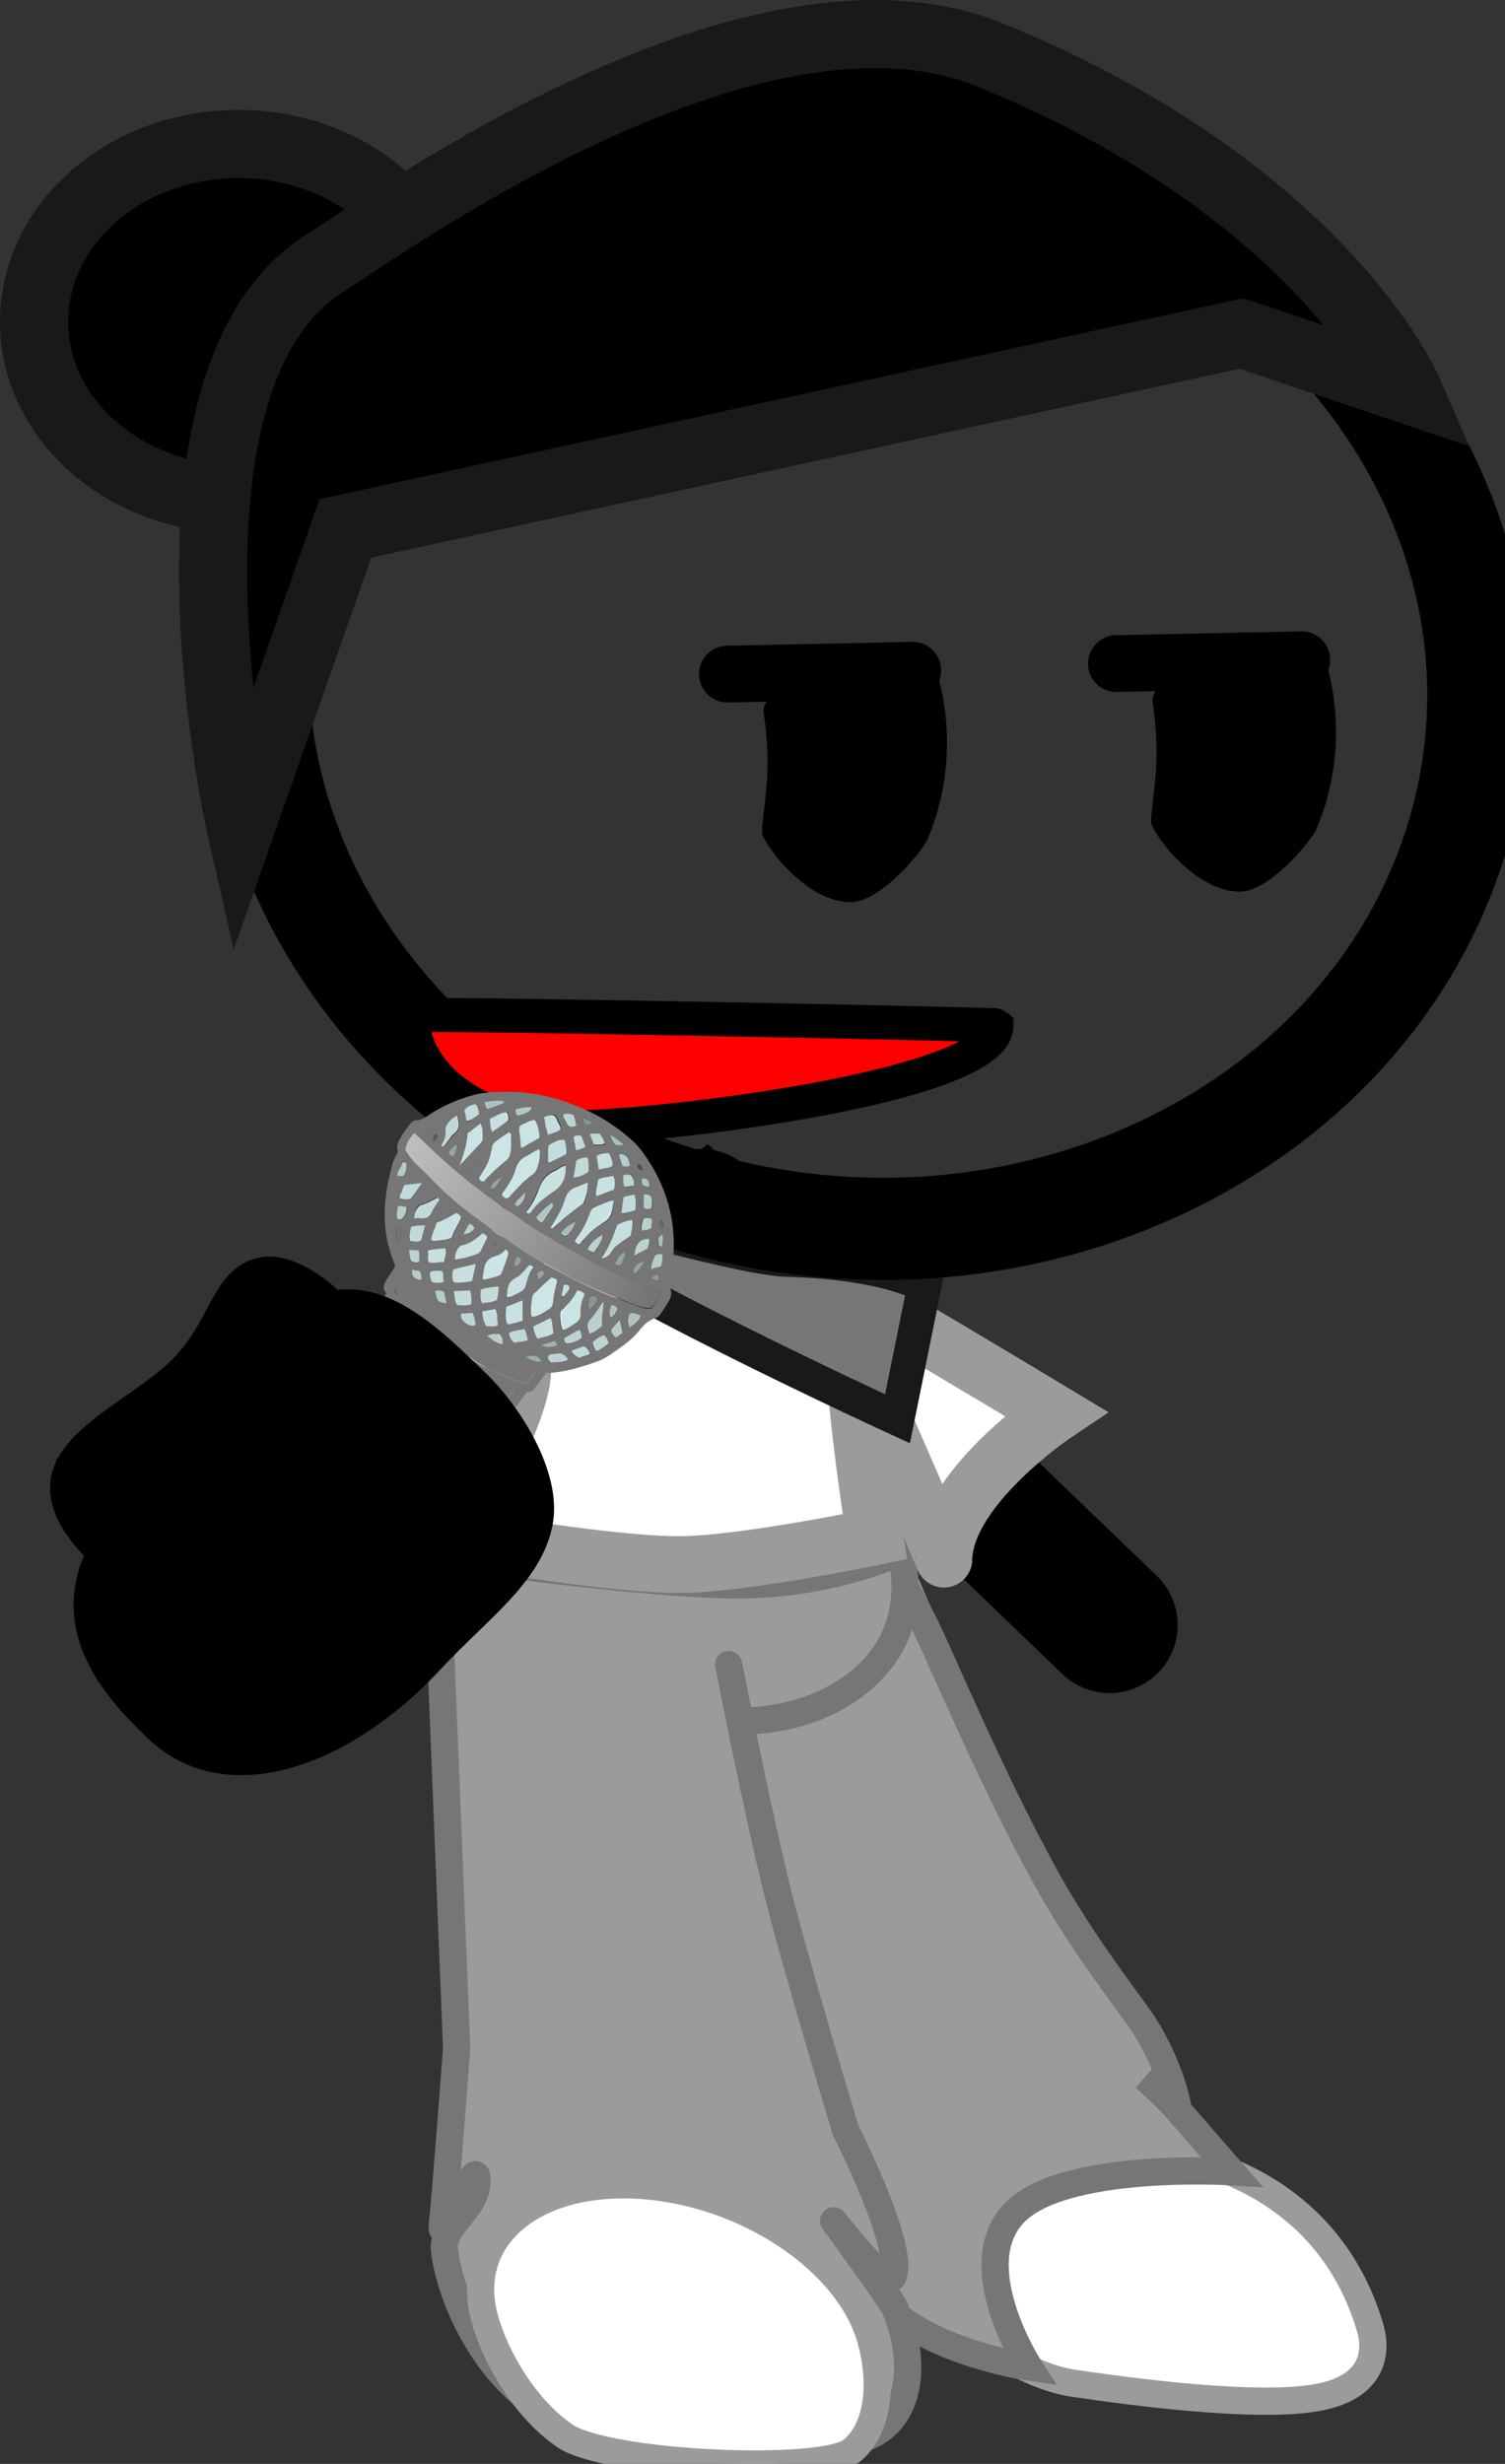 <svg version="1.1" xmlns="http://www.w3.org/2000/svg" xmlns:xlink="http://www.w3.org/1999/xlink" width="66.306" height="108.5" viewBox="0,0,66.306,108.5"><rect x="0" y="0" width="66.306" height="108.5" fill="#333333" stroke="none"/><defs><linearGradient x1="210.68" y1="185.868" x2="222.218" y2="191.637" gradientUnits="userSpaceOnUse" id="color-1"><stop offset="0" stop-color="#bebebe"/><stop offset="1" stop-color="#737373"/></linearGradient></defs><g transform="translate(-193.042,-134.82)"><g data-paper-data="{&quot;isPaintingLayer&quot;:true}" stroke-miterlimit="10" stroke-dasharray="" stroke-dashoffset="0" style="mix-blend-mode: normal"><path d="M225.49,216.024c0,0 -2.915,0.459 -3.806,0.196c-0.274,-0.081 -1.007,-1.015 -1.382,-2.129c-0.468,-1.39 -0.529,-3.103 -0.199,-4.299c0.85,-3.079 5.237,-6.436 7.295,-5.83c0.892,0.263 3.224,2.765 3.226,2.771" fill="#004fd9" fill-rule="nonzero" stroke="#001026" stroke-width="1.2" stroke-linecap="butt" stroke-linejoin="miter"/><path d="M222.869,204.035l1.045,-15.621" fill="none" fill-rule="nonzero" stroke="#000000" stroke-width="6" stroke-linecap="round" stroke-linejoin="miter"/><g><g><g stroke-width="1.2"><path d="M232.204,202.845l11.592,26.732c0,0 7.436,0.418 9.604,7.723c0.124,0.416 0.676,2.461 -2.148,3.062c-2.705,0.576 -8.737,-0.275 -10.945,-0.599c-1.026,-0.15 -2.725,-0.808 -4.038,-1.936c-1.322,-1.135 -1.748,-2.788 -2.046,-3.717c-0.121,-0.379 -11.815,-30.147 -11.815,-30.147" fill="#ffffff" fill-rule="evenodd" stroke="#9b9b9b" stroke-linecap="round" stroke-linejoin="round"/><path d="M224.161,209.992c-2.222,-7.486 3.262,-7.621 6.163,-7.556c1.261,0.028 0.451,-1.972 3.436,3.882c0.657,1.289 2.834,6.583 5.304,11.088c1.691,3.085 3.882,5.808 4.379,6.591c1.174,1.849 1.476,3.535 1.476,3.535l-1.447,-1.224c0,0 0.968,0.853 1.41,1.363c1.375,1.586 2.422,2.784 2.422,2.784c0,0 -7.514,-0.467 -9.633,1.871c-2.119,2.337 0.711,6.731 0.711,6.731c0,0 -5.722,-0.829 -7.12,-3.824c-0.344,-0.738 -0.203,-2.936 -0.203,-2.936c0,0 -0.584,0.125 -0.768,-0.386c-0.094,-0.261 -0.498,-4.128 -1.706,-8.477c-1.591,-5.726 -4.103,-12.362 -4.424,-13.44z" fill="#9b9b9b" fill-rule="nonzero" stroke="#767676" stroke-linecap="butt" stroke-linejoin="miter"/></g><path d="M213.098,204.686c-0.081,-0.22 1.376,0.427 4.231,0.499c3.766,0.095 9.343,-0.352 10.878,-0.579c3.982,-0.59 4.187,-2.151 4.401,-1.569c0.791,2.156 -0.288,6.151 -4.988,6.374c-2.066,0.098 -6.122,0.824 -8.793,0.067c-3.408,-0.965 -5.286,-3.584 -5.729,-4.792z" fill="#004fd9" fill-rule="nonzero" stroke="#001026" stroke-width="1.2" stroke-linecap="butt" stroke-linejoin="miter"/><g fill-rule="nonzero" stroke-linecap="butt" stroke-linejoin="miter"><g fill="none" stroke="none" stroke-width="1" font-family="sans-serif" font-weight="normal" font-size="12" text-anchor="start"/><path d="M212.145,203.284c0,0 9.395,1.349 13.507,1.327c4.111,-0.023 7.051,-1.439 7.051,-1.439c0,0 0.709,2.11 -0.469,4.165c-0.912,1.591 -3.116,3.24 -6.635,3.278c-3.207,0.035 -7.011,-0.635 -9.23,-2.013c-3.363,-2.09 -4.223,-5.317 -4.223,-5.317z" fill="#9b9b9b" stroke="#767676" stroke-width="1.2"/></g><g stroke-width="1.2"><path d="M223.758,208.623c0,0 6.473,31.103 5.868,31.207c-1.737,0.296 -12.619,-2.333 -12.619,-2.333l-3.573,-31.274" data-paper-data="{&quot;index&quot;:null}" fill="#ffab19" fill-rule="evenodd" stroke="#001026" stroke-linecap="round" stroke-linejoin="round"/><path d="M225.143,208.121c0,0 1.291,6.577 2.168,10.065c0.841,3.345 2.989,10.449 2.989,10.449c0,0 2.636,5.161 2.085,6.435c-0.255,0.59 -2.616,-2.456 -2.616,-2.456c0,0 2.544,3.492 2.694,3.84c1.047,2.429 0.845,5.621 -2.269,5.927c-3.418,0.336 -9.142,0.717 -12.771,-1.203c-3.285,-1.738 -4.648,-5.686 -4.801,-7.307c-0.108,-1.139 1.511,-1.754 1.43,-3.154c-0.054,-0.931 -1.658,3.302 -1.521,2.061c0.157,-1.42 0.629,-7.766 0.629,-7.766l-0.801,-19.922" data-paper-data="{&quot;index&quot;:null}" fill="#9b9b9b" fill-rule="evenodd" stroke="#767676" stroke-linecap="round" stroke-linejoin="round"/><path d="M231.42,237.889c0.471,1.746 0.401,3.776 -0.826,4.831c-1.231,1.059 -10.803,0.648 -12.677,-0.643c-1.779,-1.226 -3.071,-3.494 -3.531,-5.198c-0.945,-3.499 2.102,-6.11 6.806,-5.831c4.704,0.279 9.282,3.342 10.227,6.841z" fill="#ffffff" fill-rule="nonzero" stroke="#9b9b9b" stroke-linecap="butt" stroke-linejoin="miter"/></g></g><g fill="none" fill-rule="nonzero" stroke="none" stroke-width="1" stroke-linecap="butt" stroke-linejoin="miter" font-family="sans-serif" font-weight="normal" font-size="12" text-anchor="start"/></g><path d="M205.322,205.047c1.323,-1.575 18.749,-15.843 18.749,-15.843l17.856,17.172" fill="none" fill-rule="nonzero" stroke="#000000" stroke-width="6" stroke-linecap="round" stroke-linejoin="miter"/><path d="M212.831,202.49c0,0 3.662,-5.904 3.201,-7.715c-0.113,-0.443 -3.174,6.951 -3.673,6.528c-2.378,-2.017 -8.176,-3.672 -8.176,-3.672c0,0 9.217,-6.144 13.109,-8.928c1.074,-0.768 5.65,-0.702 5.95,-0.937c0.387,-0.303 16.312,9.301 16.312,9.301c0,0 -4.882,3.264 -4.925,6.409c-0,0.022 -3.9,-9.096 -3.905,-8.745c-0.029,2.098 0.86,7.759 0.86,7.759c0,0 -5.648,1.178 -8.459,1.225c-3.099,0.052 -10.294,-1.224 -10.294,-1.224z" fill="#ffffff" fill-rule="nonzero" stroke="#9b9b9b" stroke-width="2.5" stroke-linecap="butt" stroke-linejoin="miter"/><path d="M232.583,197.298c0,0 -14.18,-6.51 -16.139,-8.691c-0.91,-1.013 3.058,-0.81 3.058,-0.81c0,0 -1.762,0.37 1.043,0.978c1.676,0.363 5.691,1.476 7.13,1.518c4.601,0.136 6.094,1.151 6.094,1.151z" fill="#767676" fill-rule="nonzero" stroke="#191919" stroke-width="1.5" stroke-linecap="butt" stroke-linejoin="miter"/><path d="M212.549,148.987c0,4.322 -4.031,7.826 -9.003,7.826c-4.972,0 -9.003,-3.504 -9.003,-7.826c0,-4.322 4.031,-7.826 9.003,-7.826c4.972,0 9.003,3.504 9.003,7.826z" fill="#000000" fill-rule="nonzero" stroke="#191919" stroke-width="3" stroke-linecap="butt" stroke-linejoin="miter"/><g stroke-linejoin="miter"><g data-paper-data="{&quot;index&quot;:null}" stroke-linecap="butt"><path d="M257.099,172.13c-4.139,12.673 -19.051,19.689 -33.307,15.671c-14.256,-4.018 -22.458,-17.549 -18.319,-30.222c4.139,-12.673 19.051,-19.689 33.307,-15.671c14.256,4.018 22.458,17.549 18.319,30.222z" fill="none" fill-rule="nonzero" stroke="#000000" stroke-width="4.5"/><g><g fill-rule="nonzero"><path d="M220.827,145.717l0.009,0.011" data-paper-data="{&quot;index&quot;:null}" fill="#ffab19" stroke="#000000" stroke-width="5"/><g data-paper-data="{&quot;index&quot;:null}" fill="none" stroke="none" stroke-width="1" font-family="sans-serif" font-weight="normal" font-size="12" text-anchor="start"/></g><path d="M220.827,145.717l0.009,0.011" data-paper-data="{&quot;index&quot;:null}" fill="#ffab19" fill-rule="nonzero" stroke="#000000" stroke-width="5"/><path d="M230.614,165.924" fill="#001026" fill-rule="evenodd" stroke="#000000" stroke-width="5"/><g data-paper-data="{&quot;index&quot;:null}" fill="none" fill-rule="nonzero" stroke="none" stroke-width="1" font-family="sans-serif" font-weight="normal" font-size="12" text-anchor="start"/><g data-paper-data="{&quot;index&quot;:null}" fill="none" fill-rule="nonzero" stroke="none" stroke-width="1" font-family="sans-serif" font-weight="normal" font-size="12" text-anchor="start"/></g></g><path d="M247.735,149.506l-39.474,8.581l-4.615,13.14c0,0 -4.463,-19.62 3.696,-24.811c3.112,-1.98 19.016,-13.377 29.329,-9.171c14.526,5.923 18.373,14.72 18.373,14.72z" fill="#000000" fill-rule="nonzero" stroke="#191919" stroke-width="3" stroke-linecap="round"/></g><g fill-rule="nonzero" stroke-linejoin="miter"><path d="M234.266,164.282c0,0 1.339,3.515 -0.372,7.531c-0.171,0.401 -2.036,2.776 -3.429,2.734c-2.065,-0.062 -3.868,-2.729 -3.853,-3.068c0.057,-1.288 0.468,-2.628 0.076,-5.264c-0.284,-1.909 7.578,-1.933 7.578,-1.933z" data-paper-data="{&quot;index&quot;:null}" fill="#000000" stroke="none" stroke-width="0" stroke-linecap="butt"/><path d="M225.088,164.503l8.167,-0.167" fill="none" stroke="#000000" stroke-width="2.5" stroke-linecap="round"/></g><g fill-rule="nonzero" stroke-linejoin="miter"><path d="M251.405,163.819c0,0 1.339,3.515 -0.372,7.531c-0.171,0.401 -2.036,2.776 -3.429,2.734c-2.065,-0.062 -3.868,-2.729 -3.853,-3.068c0.057,-1.288 0.468,-2.628 0.076,-5.264c-0.284,-1.909 7.578,-1.933 7.578,-1.933z" data-paper-data="{&quot;index&quot;:null}" fill="#000000" stroke="none" stroke-width="0" stroke-linecap="butt"/><path d="M250.394,163.874l-8.167,0.167" fill="none" stroke="#000000" stroke-width="2.5" stroke-linecap="round"/></g><path d="M236.946,179.973c0,2.721 -14.93,4.495 -18.778,4.495c-3.848,0 -6.967,-2.206 -6.967,-4.928c0,-0.144 25.744,0.389 25.744,0.432z" fill="#ff0000" fill-rule="nonzero" stroke="#000000" stroke-width="1.5" stroke-linecap="butt" stroke-linejoin="miter"/><g fill-rule="nonzero" stroke-linecap="butt" stroke-linejoin="miter"><g data-paper-data="{&quot;index&quot;:null}" stroke="none" stroke-width="1"><path d="M210.058,191.768c-0.148,-0.169 -0.117,-0.316 -0.051,-0.48c0.127,-0.249 0.302,-0.463 0.444,-0.7c-0.019,-0.077 -0.038,-0.153 -0.066,-0.216c-0.547,-1.361 -0.462,-2.653 -0.146,-3.93c0.068,-0.269 0.12,-0.549 0.279,-0.775c0.03,-0.042 0.053,-0.11 0.041,-0.161c-0.069,-0.281 0.06,-0.465 0.183,-0.674c0.103,-0.181 0.238,-0.338 0.358,-0.508c0.07,-0.099 0.171,-0.174 0.318,-0.176c0.147,-0.002 0.275,-0.08 0.393,-0.144c0.628,-0.443 1.339,-0.763 2.118,-0.972c0.442,-0.11 0.892,-0.129 1.359,-0.136c1.374,-0.02 2.695,0.346 3.964,0.992c0.568,0.297 1.103,0.676 1.597,1.111c0.375,0.329 0.648,0.735 0.895,1.142c0.786,1.297 1.066,2.659 0.964,4.045c-0.016,0.264 -0.1,0.521 -0.184,0.779c-0.051,0.175 -0.075,0.348 0.027,0.548c0.096,0.174 0.071,0.347 0.005,0.511c-0.127,0.249 -0.285,0.474 -0.444,0.7c-0.05,0.071 -0.122,0.104 -0.194,0.137c-0.285,0.094 -0.482,0.271 -0.658,0.485c-0.354,0.468 -0.85,0.793 -1.33,1.129c-0.184,0.123 -0.384,0.235 -0.607,0.31c-0.714,0.255 -1.424,0.47 -2.221,0.498c-0.149,0.211 -0.324,0.426 -0.483,0.651c-0.06,0.085 -0.129,0.183 -0.266,0.171c-0.121,-0.001 -0.164,0.095 -0.224,0.18c-0.413,0.553 -0.811,1.117 -1.224,1.669c-0.9,1.243 -1.81,2.501 -2.743,3.722c-0.913,1.192 -1.777,2.419 -2.657,3.634c-0.139,0.197 -0.301,0.358 -0.44,0.555c-0.675,0.959 -1.351,1.918 -2.043,2.865c-0.119,0.169 -0.206,0.361 -0.412,0.448c-0.072,0.033 -0.106,0.115 -0.155,0.186c-0.497,0.705 -1.019,1.413 -1.516,2.118c-0.02,0.028 -0.05,0.07 -0.07,0.099c-0.143,0.237 -0.336,0.27 -0.632,0.207c-0.99,-0.215 -1.843,-0.693 -2.56,-1.434c-0.181,-0.192 -0.342,-0.411 -0.467,-0.648c-0.096,-0.174 -0.081,-0.333 0.002,-0.485c0.249,-0.457 0.483,-0.926 0.742,-1.398c0.186,-0.333 0.415,-0.658 0.552,-1.025c0.299,-0.803 0.802,-1.483 1.149,-2.251c0.203,-0.427 0.364,-0.862 0.584,-1.277c0.239,-0.443 0.437,-0.896 0.65,-1.336c0.393,-0.8 0.829,-1.59 1.206,-2.401c0.471,-1.083 1.007,-2.119 1.543,-3.156c0.18,-0.359 0.36,-0.718 0.54,-1.076c0.293,-0.554 0.596,-1.121 0.888,-1.675c0.166,-0.305 0.29,-0.619 0.456,-0.924c0.16,-0.331 0.349,-0.598 0.535,-0.932zM210.602,191.858c0.135,0.222 0.289,0.417 0.49,0.58c0.332,0.425 0.749,0.764 1.167,1.102c0.521,0.433 1.098,0.821 1.658,1.197c0.642,0.434 1.334,0.692 2.053,0.948c0.085,0.018 0.169,0.035 0.296,0.062c0.079,-0.113 0.159,-0.226 0.238,-0.338c0.02,-0.028 0.024,-0.068 0.037,-0.122c-0.113,-0.08 -0.237,-0.147 -0.37,-0.199c-0.224,-0.095 -0.412,-0.208 -0.636,-0.303c-0.546,-0.26 -1.018,-0.658 -1.534,-0.96c-0.269,-0.17 -0.558,-0.311 -0.807,-0.509c-0.537,-0.444 -1.124,-0.818 -1.621,-1.319c-0.126,-0.132 -0.268,-0.275 -0.394,-0.406c-0.005,-0.131 -0.155,-0.194 -0.216,-0.28c-0.067,-0.111 -0.135,-0.222 -0.323,-0.335c-0.016,0.264 -0.193,0.413 -0.248,0.628c0.071,0.072 0.076,0.202 0.21,0.254zM210.912,192.797c-0.283,-0.391 -0.37,-0.474 -0.601,-0.595c-0.103,0.181 -0.196,0.347 -0.299,0.528c-0.07,0.099 -0.054,0.215 0.013,0.326c0.045,0.074 0.126,0.132 0.171,0.206c0.173,0.271 0.419,0.508 0.688,0.678c0.064,0.151 0.193,0.243 0.323,0.335c0.719,0.531 1.412,1.064 2.18,1.525c0.344,0.201 0.698,0.389 1.045,0.551c0.283,0.116 0.582,0.243 0.895,0.212c0.129,-0.183 0.258,-0.367 0.387,-0.55c-0.149,-0.064 -0.283,-0.116 -0.4,-0.157c-0.533,-0.209 -1.046,-0.446 -1.52,-0.739c-0.613,-0.371 -1.176,-0.813 -1.749,-1.24c-0.275,-0.195 -0.475,-0.464 -0.76,-0.645c-0.076,-0.202 -0.228,-0.331 -0.374,-0.434zM201.865,209.915c0.167,0.245 0.384,0.42 0.621,0.567c0.006,0.026 0.029,0.063 0.045,0.074c0.399,0.262 0.817,0.495 1.263,0.621c0.26,0.079 0.511,0.172 0.782,0.131c0.556,-0.79 1.112,-1.579 1.699,-2.411c-0.498,-0.12 -0.936,-0.326 -1.365,-0.545c-0.38,-0.185 -0.674,-0.457 -1.034,-0.67c-0.13,-0.092 -0.233,-0.186 -0.363,-0.278c-0.145,-0.208 -0.325,-0.4 -0.558,-0.586c-0.298,0.423 -0.447,0.91 -0.692,1.328c-0.239,0.443 -0.463,0.898 -0.692,1.328c0.076,0.202 0.186,0.322 0.296,0.442zM203.457,206.793c0.064,0.151 0.183,0.257 0.313,0.349c0.09,0.148 0.246,0.238 0.381,0.355c0.444,0.336 0.937,0.601 1.434,0.826c0.299,0.127 0.618,0.226 0.944,0.246c0.04,-0.056 0.096,-0.101 0.135,-0.158c0.487,-0.691 0.964,-1.368 1.466,-2.047c0.533,-0.722 1.056,-1.429 1.588,-2.151c0.771,-1.06 1.549,-2.095 2.32,-3.155c0.877,-1.176 1.695,-2.372 2.604,-3.524c0.155,-0.186 0.288,-0.409 0.437,-0.62c-0.218,-0.07 -0.439,-0.1 -0.637,-0.198c-0.656,-0.275 -1.269,-0.646 -1.862,-1.045c-0.518,-0.367 -1.027,-0.749 -1.535,-1.131c-0.191,-0.177 -0.375,-0.329 -0.566,-0.507c-0.07,-0.176 -0.236,-0.252 -0.345,-0.372c-0.126,-0.132 -0.216,-0.28 -0.388,-0.381c-0.132,0.118 -0.179,0.254 -0.232,0.364c-0.408,0.958 -0.955,1.839 -1.412,2.763c-0.296,0.593 -0.593,1.187 -0.873,1.791c-0.393,0.8 -0.76,1.596 -1.144,2.382c-0.31,0.647 -0.62,1.294 -0.946,1.93c-0.34,0.689 -0.686,1.353 -1.042,2.031c-0.316,0.621 -0.643,1.257 -0.953,1.904c0.136,0.117 0.173,0.271 0.313,0.349zM222.177,191.733c-0.446,-0.126 -0.826,-0.31 -1.215,-0.481c-0.406,-0.182 -0.806,-0.339 -1.202,-0.535c-0.38,-0.185 -0.756,-0.409 -1.126,-0.608c-0.386,-0.21 -0.772,-0.421 -1.165,-0.657c-0.36,-0.213 -0.726,-0.451 -1.086,-0.664c-0.366,-0.239 -0.693,-0.533 -1.099,-0.716c-0.281,-0.326 -0.677,-0.522 -1.007,-0.777c-0.336,-0.281 -0.709,-0.545 -1.046,-0.826c-0.32,-0.269 -0.647,-0.564 -0.957,-0.848c-0.327,-0.295 -0.597,-0.635 -0.953,-0.887c-0.271,0.315 -0.34,0.414 -0.39,0.76c0.145,0.208 0.289,0.417 0.486,0.62c0.246,0.238 0.491,0.475 0.743,0.738c0.481,0.489 0.956,0.953 1.523,1.355c0.389,0.276 0.787,0.537 1.136,0.869c0.071,0.072 0.168,0.14 0.285,0.181c0.224,0.095 0.425,0.259 0.619,0.397c0.713,0.505 1.485,0.926 2.251,1.321c1.003,0.542 2.043,0.962 3.112,1.339c0.208,0.084 0.416,0.168 0.635,0.133c0.181,-0.189 0.314,-0.412 0.454,-0.714zM216.815,185.416c-0.259,0.091 -0.453,0.229 -0.663,0.355c-0.19,0.098 -0.326,0.255 -0.38,0.471c-0.131,0.393 -0.321,0.766 -0.576,1.093c-0.02,0.028 -0.034,0.082 -0.043,0.096c0.051,0.1 0.116,0.146 0.227,0.161c0.026,-0.003 0.062,-0.019 0.072,-0.033c0.337,-0.374 0.706,-0.726 1.107,-1.055c0.056,-0.045 0.132,-0.118 0.139,-0.197c0.094,-0.272 0.188,-0.543 0.117,-0.89zM214.344,186.857c0.317,-0.346 0.656,-0.655 1.002,-0.939c0.112,-0.09 0.165,-0.2 0.196,-0.347c0.038,-0.227 0.024,-0.448 0.02,-0.684c0.007,-0.079 0.025,-0.173 -0.092,-0.214c-0.25,0.182 -0.506,0.339 -0.723,0.544c-0.142,0.787 -0.142,0.787 -0.602,1.476c0.019,0.077 0.074,0.137 0.201,0.163zM217.345,191.077c-0.244,0.208 -0.471,0.427 -0.698,0.647c-0.056,0.045 -0.112,0.09 -0.135,0.158c-0.046,0.306 -0.107,0.601 -0.042,0.922c0.314,-0.031 0.511,-0.208 0.747,-0.337c0.118,-0.064 0.162,-0.16 0.182,-0.294c0.029,-0.317 0.091,-0.612 0.179,-0.909c0.01,-0.014 -0.012,-0.051 -0.025,-0.102c-0.059,-0.02 -0.133,-0.052 -0.208,-0.084zM220.085,187.671c-0.37,0.076 -0.616,0.219 -0.878,0.35c-0.092,0.062 -0.125,0.144 -0.159,0.226c-0.141,0.407 -0.331,0.78 -0.596,1.121c-0.03,0.042 -0.043,0.096 -0.073,0.138c0.168,0.14 0.211,0.149 0.29,0.036c0.258,-0.367 0.588,-0.662 0.978,-0.871c0.236,-0.129 0.339,-0.309 0.387,-0.55c0.005,-0.145 0.016,-0.264 0.05,-0.451zM216.245,188.226c0.081,0.057 0.137,0.012 0.177,-0.044c0.278,-0.395 0.676,-0.684 1.074,-0.973c0.316,-0.241 0.479,-0.612 0.455,-1.094c-0.203,0.047 -0.318,0.176 -0.489,0.246c-0.351,0.153 -0.539,0.421 -0.673,0.749c-0.154,0.356 -0.291,0.724 -0.542,1.011c-0.014,0.054 -0.007,0.079 -0.001,0.105zM218.941,186.881c-0.216,0.1 -0.377,0.156 -0.521,0.223c-0.242,0.103 -0.378,0.261 -0.452,0.504c-0.092,0.337 -0.258,0.642 -0.44,0.935c-0.053,0.11 -0.133,0.223 -0.202,0.322c0.071,0.072 0.117,0.041 0.137,0.013c0.369,-0.352 0.754,-0.692 1.194,-0.972c0.066,-0.059 0.122,-0.104 0.155,-0.186c0.058,-0.255 0.132,-0.498 0.129,-0.839zM218.465,191.66c-0.124,0.314 -0.351,0.533 -0.563,0.764c-0.05,0.07 -0.138,0.092 -0.155,0.186c-0.031,0.147 0.005,0.511 0.093,0.764c0.213,-0.061 0.364,-0.207 0.538,-0.316c0.138,-0.092 0.201,-0.217 0.2,-0.387c0.009,-0.289 0.051,-0.556 0.162,-0.816c0.01,-0.014 -0.003,-0.065 -0.009,-0.091c-0.055,-0.06 -0.12,-0.106 -0.267,-0.104zM212.27,188.663c-0.042,0.266 -0.227,0.495 -0.21,0.781c0.123,0.066 0.222,0.03 0.326,0.02c0.193,-0.032 0.382,-0.025 0.572,-0.123c0.082,-0.323 0.313,-0.582 0.42,-0.907c-0.051,-0.1 -0.132,-0.157 -0.233,-0.186c-0.266,0.171 -0.555,0.305 -0.875,0.415zM215.328,189.838c-0.132,0.118 -0.263,0.236 -0.414,0.277c-0.363,0.102 -0.516,0.353 -0.555,0.685c-0.011,0.119 -0.071,0.204 -0.033,0.357c0.261,-0.026 0.484,-0.101 0.707,-0.176c0.062,-0.019 0.102,-0.076 0.135,-0.158c0.084,-0.257 0.175,-0.489 0.259,-0.747c0.03,-0.042 0.037,-0.122 -0.099,-0.239zM214.308,189.114c-0.283,0.264 -0.579,0.477 -0.949,0.554c-0.078,0.008 -0.102,0.076 -0.142,0.132c-0.073,0.138 -0.13,0.288 -0.122,0.484c0.366,-0.037 0.651,-0.131 0.945,-0.239c0.098,-0.036 0.164,-0.095 0.208,-0.191c0.077,-0.178 0.17,-0.345 0.247,-0.523c0.01,-0.014 -0.003,-0.065 -0.009,-0.091c-0.049,-0.034 -0.097,-0.069 -0.178,-0.126zM220.829,189.234c0.035,-0.187 0.079,-0.388 0.114,-0.575c-0.006,-0.026 -0.013,-0.051 -0.025,-0.102c-0.268,0.001 -0.484,0.101 -0.658,0.21c-0.195,0.518 -0.369,1.007 -0.707,1.486c0.386,-0.065 0.431,-0.371 0.609,-0.52c0.208,-0.191 0.437,-0.345 0.667,-0.499zM216.827,184.917c-0.043,-0.284 -0.053,-0.545 -0.21,-0.805c-0.134,0.053 -0.265,0.066 -0.373,0.116c-0.108,0.05 -0.233,0.089 -0.302,0.188c-0.041,0.161 0.013,0.326 0.024,0.482c0.011,0.156 -0.019,0.303 0.06,0.466c0.272,-0.145 0.518,-0.288 0.801,-0.447zM213.287,186.15c0.363,-0.377 0.66,-0.695 0.957,-1.013c0.02,-0.028 0.066,-0.059 0.053,-0.11c-0.004,-0.235 0.044,-0.476 -0.097,-0.724c-0.204,0.151 -0.398,0.289 -0.576,0.438c-0.018,0.474 -0.153,0.906 -0.337,1.41zM215.385,191.929c0.215,0.005 0.347,-0.113 0.491,-0.18c0.17,-0.069 0.292,-0.173 0.337,-0.374c0.068,-0.269 0.136,-0.538 0.327,-0.741c-0.094,-0.109 -0.168,-0.14 -0.228,-0.056c-0.165,0.2 -0.34,0.414 -0.567,0.529c-0.318,0.176 -0.338,0.479 -0.361,0.823zM214,190.482c-0.379,0.09 -0.687,0.147 -0.978,0.216c-0.07,0.099 -0.061,0.19 -0.068,0.269c0.009,0.091 -0.018,0.198 0.075,0.307c0.258,0.014 0.519,-0.013 0.774,-0.064c0.081,-0.218 0.135,-0.433 0.197,-0.727zM216.056,192.976c0.003,-0.315 0.003,-0.59 0.012,-0.879c-0.243,0.103 -0.475,0.192 -0.708,0.281c-0.016,0.264 -0.054,0.49 0.051,0.755c0.235,-0.024 0.432,-0.096 0.644,-0.156zM217.922,185.017c-0.254,-0.053 -0.432,0.096 -0.628,0.168c-0.062,0.019 -0.096,0.101 -0.093,0.167c-0.002,0.21 -0.011,0.394 -0.003,0.59c-0.01,0.014 0.022,0.037 0.055,0.06c0.252,-0.117 0.499,-0.26 0.751,-0.377c0.018,-0.198 -0.032,-0.403 -0.082,-0.608zM220.093,187.211c0.044,-0.201 0.079,-0.388 -0.03,-0.613c-0.219,0.035 -0.47,0.047 -0.671,0.159c-0.021,0.133 -0.074,0.243 -0.069,0.374c-0.011,0.119 -0.107,0.22 0.009,0.366c0.259,-0.091 0.517,-0.183 0.76,-0.286zM216.559,193.227c-0.025,0.173 0.072,0.347 0.158,0.535c0.249,-0.077 0.5,-0.089 0.704,-0.241c-0.05,-0.205 -0.022,-0.417 -0.121,-0.656c-0.252,0.117 -0.489,0.246 -0.741,0.363zM219.628,192.146c-0.195,0.242 -0.335,0.545 -0.563,0.764c-0.181,0.189 -0.147,0.382 -0.033,0.632c0.223,-0.075 0.364,-0.207 0.532,-0.342c-0.052,-0.375 0.056,-0.7 0.063,-1.055zM212.519,185.309c0.075,0.032 0.104,-0.01 0.134,-0.053c0.145,-0.172 0.284,-0.369 0.446,-0.53c0.254,-0.222 0.191,-0.478 0.09,-0.782c-0.102,0.076 -0.184,0.123 -0.25,0.182c-0.168,0.135 -0.293,0.278 -0.257,0.537c0.011,0.156 -0.046,0.306 -0.093,0.442c-0.056,0.045 -0.138,0.092 -0.071,0.204zM211.286,188.474c0.121,0.001 0.209,-0.021 0.287,-0.029c0.241,0.002 0.379,-0.09 0.466,-0.283c0.067,-0.164 0.192,-0.308 0.276,-0.46c0.03,-0.042 0.076,-0.073 -0.028,-0.168c-0.22,0.14 -0.473,0.257 -0.747,0.337c-0.062,0.019 -0.112,0.09 -0.152,0.146c-0.047,0.136 -0.084,0.257 -0.103,0.456zM214.933,192.053c0.035,-0.187 0.095,-0.376 0.071,-0.584c-0.271,0.04 -0.539,0.041 -0.781,0.144c-0.002,0.21 -0.053,0.385 0.066,0.596c0.219,-0.035 0.444,-0.044 0.644,-0.156zM218.303,186.683c0.271,-0.04 0.488,-0.141 0.672,-0.264c0.002,-0.21 0.011,-0.394 -0.046,-0.624c-0.189,-0.007 -0.35,0.048 -0.504,0.129c-0.032,0.252 -0.08,0.493 -0.122,0.759zM213.035,191.68c0.028,0.168 0.027,0.273 0.068,0.386c0.019,0.077 0.048,0.139 0.076,0.202c0.212,0.044 0.427,0.049 0.623,-0.023c0.018,-0.198 0.037,-0.397 -0.056,-0.61c-0.235,0.024 -0.45,0.019 -0.712,0.045zM211.638,186.905c-0.297,0.043 -0.506,0.064 -0.752,0.101c-0.056,0.045 -0.109,0.155 -0.12,0.274c-0.027,0.108 -0.129,0.183 -0.082,0.323c0.176,0.061 0.322,0.059 0.473,0.018c0.143,-0.237 0.292,-0.449 0.48,-0.717zM217.006,184.008c0.031,0.128 0.063,0.256 0.094,0.384c0.031,0.128 0.073,0.242 0.104,0.37c0.223,-0.075 0.416,-0.107 0.557,-0.239c0.011,-0.119 -0.066,-0.216 -0.117,-0.316c-0.051,-0.1 -0.073,-0.242 -0.196,-0.308c-0.167,0.03 -0.314,0.031 -0.442,0.11zM214.968,193.177c-0.03,-0.233 0.008,-0.46 -0.107,-0.71c-0.193,0.032 -0.369,0.076 -0.562,0.109c0.03,0.233 0.038,0.429 0.183,0.637c0.163,0.01 0.306,0.048 0.487,-0.036zM214.718,184.67c0.276,-0.185 0.516,-0.353 0.756,-0.521c-0.005,-0.131 0.006,-0.25 -0.088,-0.358c-0.287,0.029 -0.507,0.169 -0.744,0.297c0.005,0.131 0.01,0.261 0.042,0.389c-0.024,0.068 -0.001,0.105 0.034,0.193zM212.601,190.399c0.012,-0.224 0.131,-0.393 0.081,-0.598c-0.278,0.015 -0.529,0.027 -0.778,0.104c0.044,0.179 -0.056,0.32 0.047,0.52c0.212,0.044 0.398,-0.014 0.65,-0.026zM221.01,187.46c-0.173,0.004 -0.34,0.034 -0.484,0.101c-0.022,0.238 -0.06,0.465 -0.102,0.731c0.206,-0.086 0.383,-0.13 0.612,-0.179c0.022,-0.238 0.05,-0.451 -0.026,-0.653zM211.149,188.841c-0.064,0.229 -0.125,0.419 -0.043,0.646c0.179,0.021 0.332,0.045 0.477,-0.022c0.054,-0.215 0.125,-0.419 0.183,-0.674c-0.215,-0.005 -0.414,0.002 -0.617,0.049zM219.423,186.335c0.233,-0.089 0.47,-0.047 0.612,-0.179c0.002,-0.21 -0.068,-0.386 -0.164,-0.56c-0.199,0.007 -0.388,-0 -0.546,0.12c0.034,0.193 0.052,0.375 0.098,0.619zM216.295,193.843c-0.044,-0.179 -0.055,-0.335 -0.161,-0.495c-0.223,0.075 -0.47,0.047 -0.664,0.184c0.028,0.168 0.085,0.293 0.221,0.41c0.209,-0.021 0.412,-0.067 0.605,-0.1zM214.152,183.888c-0.018,-0.182 -0.059,-0.295 -0.143,-0.418c-0.193,0.032 -0.389,0.105 -0.509,0.274c0.038,0.154 0.075,0.307 0.103,0.475c0.239,-0.063 0.374,-0.221 0.548,-0.33zM219.848,193.972c-0.047,-0.139 -0.089,-0.253 -0.176,-0.336c-0.197,0.072 -0.361,0.167 -0.502,0.299c0.021,0.142 0.063,0.256 0.156,0.364c0.213,-0.061 0.348,-0.218 0.522,-0.328zM213.358,192.669c-0.022,0.238 0.098,0.344 0.253,0.433c0.113,0.08 0.247,0.133 0.375,0.054c-0.018,-0.182 -0.045,-0.349 -0.141,-0.523c-0.173,0.004 -0.33,0.02 -0.487,0.036zM221.58,189.788c0.041,-0.161 0.12,-0.274 0.057,-0.425c-0.493,0.01 -0.601,0.335 -0.647,0.746c0.2,-0.112 0.39,-0.209 0.591,-0.321zM212.08,191.277c0.186,0.047 0.332,0.045 0.519,-0.013c-0.064,-0.151 0.019,-0.303 -0.07,-0.452c-0.107,-0.055 -0.179,-0.021 -0.274,-0.025c-0.104,0.01 -0.205,-0.019 -0.275,0.08c0.005,0.131 0.01,0.261 0.1,0.409zM216.657,188.433c0.119,0.211 0.236,0.252 0.341,0.136c0.145,-0.172 0.258,-0.367 0.361,-0.547c0.04,-0.056 0.073,-0.138 -0.004,-0.235c-0.26,0.196 -0.487,0.416 -0.698,0.647zM217.199,194.526c-0.027,0.108 0.008,0.196 0.095,0.279c0.251,-0.012 0.525,0.013 0.761,-0.116c-0.135,-0.222 -0.3,-0.298 -0.513,-0.237c-0.105,0.01 -0.232,-0.016 -0.343,0.074zM218.927,189.831c0.227,0.161 0.295,0.167 0.385,0.04c0.123,-0.209 0.256,-0.432 0.314,-0.687c-0.308,0.162 -0.591,0.321 -0.698,0.647zM220.337,192.966c-0.096,0.101 -0.165,0.2 -0.251,0.287c-0.155,0.186 -0.155,0.186 0.087,0.463c0.102,-0.076 0.23,-0.154 0.286,-0.199c-0.05,-0.205 -0.078,-0.372 -0.122,-0.551zM219.459,184.732c-0.147,0.002 -0.312,-0.074 -0.422,0.082c0.048,0.139 0.121,0.276 0.175,0.441c0.173,-0.004 0.352,0.017 0.48,-0.061c-0.064,-0.151 -0.101,-0.304 -0.233,-0.462zM218.565,193.38c-0.21,0.126 -0.436,0.24 -0.647,0.366c-0.017,0.093 -0.008,0.184 0.109,0.225c0.235,-0.024 0.458,-0.098 0.636,-0.247c-0.005,-0.131 -0.03,-0.233 -0.098,-0.344zM221.4,188.011c0.123,0.066 0.244,0.067 0.368,0.029c0.007,-0.079 0.015,-0.159 0.022,-0.238c0.001,-0.105 0.018,-0.198 -0.059,-0.296c-0.097,-0.069 -0.198,-0.098 -0.312,-0.074c-0.008,0.184 -0.011,0.394 -0.019,0.579zM218.407,185.467c0.173,-0.004 0.307,-0.057 0.435,-0.135c-0.07,-0.176 -0.124,-0.341 -0.187,-0.492c-0.159,-0.05 -0.284,-0.011 -0.36,0.062c0.034,0.193 0.068,0.386 0.112,0.565zM221.739,188.907c0.011,-0.119 0.022,-0.238 0.017,-0.369c-0.006,-0.026 -0.039,-0.049 -0.061,-0.086c-0.095,-0.004 -0.212,-0.044 -0.34,0.034c-0.031,0.147 -0.098,0.311 -0.064,0.504c0.179,0.021 0.304,-0.017 0.448,-0.084zM221.744,190.728c0.125,-0.144 0.324,-0.046 0.423,-0.187c0.015,-0.159 0.088,-0.297 0.038,-0.502c-0.163,-0.01 -0.31,-0.008 -0.351,0.153c-0.041,0.161 -0.146,0.277 -0.11,0.535zM218.555,194.599c0.134,-0.053 0.285,-0.094 0.409,-0.133c0.026,-0.003 0.03,-0.042 0.05,-0.071c-0.061,-0.086 -0.092,-0.214 -0.268,-0.275c-0.16,0.055 -0.331,0.125 -0.517,0.183c0.074,0.137 0.161,0.22 0.327,0.295zM218.438,184.389c-0.038,-0.153 -0.065,-0.321 -0.097,-0.449c-0.176,-0.061 -0.322,-0.059 -0.453,-0.046c-0.053,0.11 0.05,0.205 0.085,0.293c0.035,0.088 0.06,0.191 0.183,0.257c0.085,0.018 0.179,0.021 0.281,-0.054zM211.063,189.859c0.011,0.156 0.027,0.273 0.042,0.389c-0.004,0.04 0.035,0.088 0.041,0.114c0.113,0.08 0.234,0.081 0.358,0.043c-0.002,-0.17 0.013,-0.329 -0.031,-0.508c-0.127,-0.027 -0.248,-0.028 -0.411,-0.037zM220.785,193.262c0.194,-0.137 0.388,-0.275 0.478,-0.507c-0.176,-0.061 -0.315,-0.139 -0.476,-0.083c-0.088,0.297 -0.088,0.297 -0.003,0.59zM212.216,191.67c0.087,0.463 0.103,0.475 0.494,0.54c-0.028,-0.168 -0.081,-0.333 -0.109,-0.5c-0.123,-0.066 -0.244,-0.067 -0.385,-0.04zM220.982,187.017c-0.002,-0.17 -0.023,-0.312 -0.113,-0.461c-0.042,-0.009 -0.111,-0.015 -0.179,-0.021c-0.052,0.005 -0.114,0.025 -0.167,0.03c0.002,0.17 -0.023,0.343 0.057,0.505c0.127,0.027 0.268,-0.001 0.402,-0.053zM210.558,188.507c0.068,0.006 0.163,0.01 0.209,-0.021c0.158,-0.121 0.225,-0.285 0.221,-0.52c-0.137,-0.013 -0.286,-0.076 -0.395,-0.026c-0.035,0.187 -0.128,0.354 -0.035,0.567zM215.25,183.398c-0.006,-0.026 -0.013,-0.051 -0.025,-0.102c-0.29,-0.036 -0.561,0.004 -0.833,0.044c-0.021,0.133 0.014,0.221 0.134,0.327c0.233,-0.089 0.481,-0.166 0.724,-0.269zM218.401,188.612c-0.246,0.143 -0.499,0.26 -0.651,0.511c-0.01,0.014 0.035,0.088 0.067,0.111c0.081,0.057 0.186,0.047 0.235,-0.024c0.178,-0.149 0.274,-0.355 0.349,-0.598zM220.795,186.145c-0.021,-0.142 -0.043,-0.284 -0.116,-0.421c-0.113,-0.08 -0.214,-0.11 -0.365,-0.068c0.054,0.165 0.098,0.344 0.161,0.495c0.117,0.041 0.212,0.044 0.32,-0.006zM214.519,193.641c0.217,0.175 0.401,0.327 0.665,0.366c0.041,-0.161 -0.033,-0.298 -0.133,-0.432c-0.189,-0.007 -0.352,-0.017 -0.533,0.066zM210.545,186.595c0.205,0.019 0.231,0.016 0.261,-0.026c0.116,-0.129 0.124,-0.314 0.122,-0.484c-0.003,-0.065 -0.074,-0.137 -0.182,-0.087c0.008,0.196 -0.186,0.333 -0.202,0.597zM215.829,183.956c0.249,-0.077 0.504,-0.129 0.689,-0.357c-0.296,-0.062 -0.529,0.027 -0.742,0.087c-0.033,0.082 -0.005,0.145 0.053,0.27zM211.53,190.782c-0.111,-0.015 -0.212,-0.044 -0.322,-0.059c-0.008,0.184 0.019,0.352 0.227,0.436c0.059,0.02 0.117,0.041 0.173,-0.004c0.027,-0.108 -0.014,-0.221 -0.078,-0.372zM220.112,190.459c0.146,0.103 0.23,0.121 0.294,-0.003c0.053,-0.11 0.107,-0.22 0.144,-0.342c0.014,-0.054 0.011,-0.119 -0.064,-0.151c-0.168,0.135 -0.277,0.29 -0.374,0.496zM214.155,185.814c-0.194,0.137 -0.355,0.298 -0.436,0.515c-0.01,0.014 0.035,0.088 0.051,0.1c0.032,0.023 0.095,0.004 0.114,-0.025c0.113,-0.195 0.265,-0.341 0.27,-0.591zM213.04,185.742c0.051,-0.175 0.16,-0.331 0.172,-0.555c-0.21,0.126 -0.352,0.258 -0.363,0.377c-0.027,0.108 0.038,0.154 0.191,0.177zM216.209,194.585c0.224,0.095 0.451,0.256 0.684,0.167c-0.212,-0.319 -0.445,-0.231 -0.684,-0.167zM217.79,191.858c0.032,0.023 0.059,0.02 0.091,0.043c0.083,-0.152 0.237,-0.233 0.246,-0.418c-0.087,-0.083 -0.146,-0.103 -0.244,-0.067c-0.021,0.133 -0.052,0.28 -0.093,0.442zM216.173,187.329c-0.188,0.163 -0.329,0.295 -0.432,0.476c-0.02,0.028 -0.007,0.079 0.041,0.114c0.016,0.011 0.059,0.02 0.085,0.018c0.194,-0.137 0.313,-0.307 0.306,-0.607zM210.714,188.872c-0.117,-0.041 -0.185,-0.047 -0.183,0.018c-0.021,0.133 -0.026,0.278 -0.03,0.422c0.009,0.091 0.057,0.125 0.146,0.103c0.061,-0.19 0.101,-0.351 0.068,-0.544zM220.146,185.24c0.095,0.004 0.179,0.021 0.274,0.025c0.026,-0.003 0.046,-0.031 0.092,-0.062c-0.194,-0.138 -0.343,-0.306 -0.593,-0.399c0.054,0.165 0.095,0.279 0.227,0.436zM213.724,188.701c-0.083,0.152 -0.156,0.291 -0.259,0.472c0.261,-0.026 0.399,-0.119 0.482,-0.271c-0.051,-0.1 -0.09,-0.148 -0.223,-0.2zM219.059,191.954c-0.005,0.145 -0.146,0.277 -0.028,0.488c0.287,-0.304 0.337,-0.374 0.276,-0.46c-0.081,-0.057 -0.149,-0.064 -0.248,-0.028zM215.181,186.668c-0.343,0.074 -0.463,0.243 -0.547,0.5c0.346,-0.008 0.355,-0.298 0.547,-0.5zM221.441,190.366c-0.317,0.071 -0.427,0.226 -0.513,0.418c-0.01,0.014 0.013,0.051 0.045,0.074c0.049,0.034 0.101,0.029 0.121,0.001c0.116,-0.129 0.199,-0.282 0.348,-0.493zM219.985,192.294c-0.041,0.161 -0.124,0.314 -0.031,0.527c0.148,-0.107 0.221,-0.245 0.284,-0.369c-0.067,-0.111 -0.142,-0.143 -0.253,-0.158zM222.234,189.723c-0.024,-0.207 0.085,-0.362 -0.037,-0.534c-0.188,0.163 -0.188,0.163 -0.149,0.487c0.042,0.009 0.085,0.018 0.186,0.047zM216.897,194.058c0.257,0.118 0.459,0.072 0.656,-0c0.011,-0.119 -0.054,-0.165 -0.132,-0.157c-0.16,0.055 -0.337,0.099 -0.524,0.157zM221.354,187.006c0.107,0.055 0.198,0.098 0.306,0.048c-0.015,-0.116 -0.03,-0.233 -0.117,-0.316c-0.091,-0.043 -0.159,-0.05 -0.232,-0.016c-0.017,0.093 0.002,0.17 0.043,0.284zM215.751,190.582c0.128,-0.078 0.22,-0.14 0.247,-0.248c0.004,-0.04 -0.019,-0.077 -0.041,-0.114c-0.049,-0.034 -0.133,-0.052 -0.147,0.002c-0.06,0.085 -0.129,0.183 -0.059,0.36zM219.163,184.29c-0.116,-0.146 -0.295,-0.167 -0.445,-0.231c0.065,0.321 0.098,0.344 0.445,0.231zM212.143,185.085c0.214,-0.166 0.214,-0.166 0.128,-0.354c-0.092,0.062 -0.194,0.137 -0.128,0.354zM217.007,190.901c-0.035,-0.088 -0.084,-0.123 -0.12,-0.106c-0.16,0.055 -0.174,0.109 -0.118,0.339c0.118,-0.064 0.178,-0.149 0.237,-0.233zM222.042,190.961c-0.131,0.013 -0.245,0.038 -0.282,0.159c0.289,0.141 0.325,0.125 0.282,-0.159zM212.151,184.35c-0.167,0.03 -0.262,0.131 -0.348,0.218c-0.04,0.056 -0.021,0.133 0.116,0.146c0.086,-0.087 0.181,-0.189 0.232,-0.364zM222.197,188.534c-0.132,0.118 -0.133,0.223 -0.023,0.343c0,0 0.042,0.009 0.052,-0.005c0.076,-0.073 0.018,-0.198 -0.029,-0.338zM214.745,189.7c0.117,0.041 0.189,0.007 0.213,-0.061c0.02,-0.028 0.007,-0.079 -0.015,-0.116c-0.022,-0.037 -0.091,-0.043 -0.111,-0.015c-0.046,0.031 -0.086,0.087 -0.087,0.192zM221.129,186.085c-0.005,0.145 0.03,0.233 0.2,0.268c-0.002,-0.17 -0.046,-0.244 -0.2,-0.268z" fill="#767676"/><path d="M211.055,194.525c0.508,0.382 1.017,0.763 1.535,1.131c0.583,0.413 1.206,0.77 1.862,1.045c0.208,0.084 0.403,0.117 0.637,0.198c-0.159,0.226 -0.282,0.434 -0.437,0.62c-0.899,1.139 -1.727,2.349 -2.604,3.524c-0.787,1.049 -1.548,2.095 -2.32,3.155c-0.533,0.722 -1.056,1.429 -1.588,2.151c-0.503,0.679 -0.964,1.368 -1.466,2.047c-0.04,0.056 -0.079,0.113 -0.135,0.158c-0.336,-0.006 -0.629,-0.107 -0.944,-0.246c-0.497,-0.225 -0.99,-0.491 -1.434,-0.826c-0.146,-0.103 -0.301,-0.193 -0.381,-0.355c0.166,0.075 0.298,0.232 0.526,0.288c0.046,-0.306 0.263,-0.511 0.406,-0.748c0.01,-0.014 0.02,-0.028 0.004,-0.04c0.139,-0.473 0.427,-0.881 0.624,-1.334c0.067,-0.164 0.085,-0.362 0.217,-0.48c0.231,-0.259 0.274,-0.63 0.505,-0.889c0.01,-0.014 0.014,-0.054 0.033,-0.082c0.14,-0.302 0.254,-0.602 0.427,-0.881c0.219,-0.31 0.288,-0.684 0.539,-0.971c0.032,-0.252 0.194,-0.413 0.316,-0.621c0.02,-0.028 0.03,-0.042 0.05,-0.07c0.069,-0.374 0.342,-0.624 0.476,-0.952c0.134,-0.328 0.375,-0.601 0.525,-0.918c0.18,-0.359 0.301,-0.738 0.588,-1.042c0.02,-0.028 0.05,-0.07 0.053,-0.11c0.012,-0.224 0.18,-0.359 0.283,-0.539c0.06,-0.085 0.145,-0.172 0.173,-0.279c0.025,-0.173 0.12,-0.274 0.21,-0.401c0.05,-0.071 0.116,-0.13 0.123,-0.209c0.032,-0.252 0.203,-0.427 0.333,-0.61c0.05,-0.071 0.116,-0.13 0.123,-0.209c0.028,-0.212 0.154,-0.356 0.263,-0.511c0.179,-0.254 0.244,-0.588 0.439,-0.83c0.046,-0.031 0.027,-0.108 0.041,-0.161z" fill="#87d7dc"/><path d="M211.054,194.525c-0.014,0.054 0.005,0.131 -0.025,0.173c-0.195,0.242 -0.277,0.565 -0.439,0.83c-0.109,0.155 -0.235,0.299 -0.263,0.511c-0.007,0.079 -0.073,0.138 -0.123,0.209c-0.129,0.183 -0.284,0.369 -0.333,0.61c-0.007,0.079 -0.089,0.127 -0.123,0.209c-0.089,0.127 -0.169,0.24 -0.21,0.401c-0.027,0.108 -0.113,0.195 -0.173,0.279c-0.103,0.181 -0.271,0.315 -0.283,0.539c-0.004,0.04 -0.033,0.082 -0.053,0.11c-0.277,0.29 -0.408,0.683 -0.588,1.042c-0.16,0.331 -0.401,0.604 -0.525,0.918c-0.134,0.328 -0.407,0.578 -0.476,0.952c0.006,0.026 -0.03,0.042 -0.05,0.071c-0.129,0.183 -0.284,0.369 -0.316,0.621c-0.267,0.276 -0.336,0.65 -0.539,0.971c-0.189,0.268 -0.287,0.579 -0.427,0.881c-0.02,0.028 -0.014,0.054 -0.033,0.082c-0.231,0.259 -0.274,0.63 -0.505,0.889c-0.125,0.144 -0.134,0.328 -0.217,0.48c-0.213,0.441 -0.485,0.861 -0.624,1.334c-0.01,0.014 -0.004,0.04 -0.004,0.04c-0.143,0.237 -0.36,0.442 -0.406,0.748c-0.212,-0.044 -0.334,-0.216 -0.526,-0.288c-0.13,-0.092 -0.259,-0.184 -0.313,-0.349c0.06,-0.085 0.145,-0.172 0.172,-0.279c0.095,-0.376 0.32,-0.661 0.496,-0.98c0.176,-0.319 0.271,-0.696 0.539,-0.971c0.032,-0.252 0.193,-0.413 0.316,-0.621c0.02,-0.028 0.05,-0.07 0.053,-0.11c0.008,-0.184 0.14,-0.302 0.213,-0.441c0.05,-0.071 0.099,-0.141 0.123,-0.209c0.138,-0.368 0.301,-0.738 0.53,-1.062c0.03,-0.042 0.086,-0.087 0.073,-0.138c0.018,-0.198 0.134,-0.328 0.233,-0.469c0.125,-0.144 0.111,-0.365 0.247,-0.523c0.175,-0.214 0.243,-0.483 0.37,-0.732c0.186,-0.333 0.298,-0.698 0.526,-1.022c0.04,-0.056 0.106,-0.115 0.103,-0.181c0.015,-0.159 0.12,-0.274 0.193,-0.413c0.079,-0.113 0.143,-0.237 0.18,-0.359c0.064,-0.229 0.161,-0.436 0.3,-0.633c0.192,-0.308 0.288,-0.684 0.555,-0.96c0.02,-0.028 0.033,-0.082 0.053,-0.11c0.16,-0.331 0.304,-0.673 0.496,-0.98c0.219,-0.31 0.307,-0.712 0.558,-1c0.03,-0.042 0.027,-0.108 0.041,-0.161c0.097,-0.206 0.22,-0.415 0.397,-0.564c0.091,0.043 0.156,0.089 0.23,0.121c0.197,0.203 0.371,0.369 0.572,0.532z" fill="#b0eef2"/><path d="M222.177,191.733c-0.14,0.302 -0.273,0.525 -0.487,0.691c-0.209,0.021 -0.417,-0.063 -0.635,-0.133c-1.06,-0.392 -2.11,-0.798 -3.112,-1.34c-0.756,-0.409 -1.528,-0.83 -2.251,-1.321c-0.194,-0.138 -0.395,-0.301 -0.619,-0.397c-0.091,-0.043 -0.188,-0.112 -0.285,-0.181c-0.349,-0.332 -0.758,-0.579 -1.136,-0.869c-0.541,-0.405 -1.042,-0.865 -1.523,-1.355c-0.236,-0.252 -0.481,-0.489 -0.743,-0.738c-0.207,-0.189 -0.342,-0.411 -0.486,-0.62c0.065,-0.334 0.119,-0.444 0.39,-0.76c0.346,0.267 0.627,0.592 0.954,0.887c0.31,0.283 0.637,0.578 0.957,0.848c0.336,0.281 0.699,0.559 1.046,0.826c0.32,0.269 0.716,0.466 1.007,0.777c0.406,0.182 0.733,0.477 1.099,0.716c0.35,0.227 0.726,0.451 1.086,0.664c0.376,0.224 0.762,0.435 1.165,0.657c0.37,0.199 0.746,0.423 1.126,0.608c0.396,0.196 0.796,0.353 1.202,0.535c0.422,0.194 0.802,0.378 1.248,0.504z" fill="url(#color-1)"/><path d="M210.489,194.018c-0.075,-0.032 -0.14,-0.078 -0.23,-0.121c-0.178,0.149 -0.307,0.332 -0.397,0.564c-0.014,0.054 -0.011,0.119 -0.041,0.161c-0.251,0.287 -0.356,0.678 -0.558,1c-0.209,0.296 -0.336,0.65 -0.496,0.98c-0.02,0.028 -0.033,0.082 -0.053,0.11c-0.267,0.276 -0.336,0.65 -0.555,0.96c-0.129,0.183 -0.236,0.404 -0.3,0.633c-0.047,0.136 -0.11,0.26 -0.18,0.359c-0.089,0.127 -0.185,0.228 -0.193,0.413c0.003,0.065 -0.063,0.124 -0.103,0.181c-0.219,0.31 -0.34,0.689 -0.526,1.022c-0.127,0.249 -0.195,0.518 -0.37,0.732c-0.125,0.144 -0.111,0.365 -0.247,0.523c-0.116,0.13 -0.241,0.273 -0.233,0.469c-0.014,0.054 -0.043,0.096 -0.073,0.138c-0.228,0.324 -0.382,0.68 -0.53,1.062c-0.033,0.082 -0.099,0.141 -0.123,0.209c-0.089,0.127 -0.205,0.256 -0.213,0.441c-0.004,0.04 -0.033,0.082 -0.053,0.11c-0.129,0.183 -0.284,0.369 -0.316,0.621c-0.267,0.276 -0.362,0.652 -0.539,0.971c-0.176,0.319 -0.411,0.618 -0.496,0.98c-0.027,0.108 -0.113,0.195 -0.173,0.279c-0.156,-0.089 -0.193,-0.243 -0.297,-0.337c0.336,-0.65 0.636,-1.283 0.953,-1.904c0.34,-0.689 0.686,-1.353 1.042,-2.031c0.326,-0.636 0.636,-1.283 0.946,-1.93c0.393,-0.8 0.76,-1.596 1.144,-2.382c0.296,-0.593 0.593,-1.186 0.873,-1.791c0.456,-0.924 0.988,-1.816 1.412,-2.763c0.063,-0.124 0.094,-0.272 0.232,-0.364c0.146,0.103 0.262,0.249 0.388,0.381c0.061,0.086 0.227,0.161 0.307,0.323z" fill="#87d7dc"/><path d="M203.855,207.71c0.36,0.213 0.664,0.471 1.034,0.67c0.428,0.219 0.867,0.424 1.365,0.545c-0.576,0.818 -1.142,1.622 -1.699,2.411c-0.287,0.029 -0.538,-0.064 -0.782,-0.131c-0.462,-0.137 -0.854,-0.373 -1.263,-0.621c-0.016,-0.011 -0.039,-0.049 -0.045,-0.074c0.205,0.019 0.236,-0.129 0.283,-0.264c0.118,-0.339 0.252,-0.667 0.466,-0.938c0.04,-0.056 0.079,-0.113 0.103,-0.181c0.092,-0.337 0.306,-0.607 0.447,-0.91c0.077,-0.178 0.124,-0.314 0.09,-0.507z" fill="#61afb4"/><path d="M211.567,191.971c0.507,0.487 1.084,0.874 1.621,1.318c0.249,0.198 0.528,0.353 0.807,0.509c0.506,0.316 0.988,0.7 1.534,0.96c0.214,0.11 0.428,0.219 0.636,0.303c0.133,0.052 0.257,0.118 0.37,0.199c-0.014,0.054 -0.017,0.093 -0.037,0.122c-0.079,0.113 -0.159,0.226 -0.238,0.338c-0.111,-0.015 -0.195,-0.033 -0.296,-0.062c-0.702,-0.244 -1.421,-0.5 -2.053,-0.948c-0.561,-0.376 -1.137,-0.764 -1.658,-1.197c-0.418,-0.338 -0.845,-0.662 -1.167,-1.102c0.101,0.029 0.168,0.14 0.293,0.102c0.142,-0.132 0.319,-0.281 0.188,-0.543z" fill="#767676"/><path d="M211.29,193.191c0.295,0.167 0.495,0.435 0.76,0.645c0.573,0.427 1.146,0.855 1.749,1.24c0.49,0.305 1.003,0.542 1.52,0.739c0.133,0.052 0.266,0.104 0.4,0.157c-0.139,0.197 -0.258,0.367 -0.387,0.55c-0.314,0.031 -0.606,-0.07 -0.895,-0.212c-0.347,-0.162 -0.711,-0.335 -1.045,-0.551c-0.769,-0.46 -1.461,-0.994 -2.18,-1.525c-0.13,-0.092 -0.259,-0.184 -0.323,-0.335c0.05,-0.071 0.116,-0.13 0.123,-0.209c0.035,-0.187 0.17,-0.345 0.279,-0.5z" fill="#767676"/><path d="M203.855,207.71c0.028,0.168 -0.003,0.315 -0.086,0.467c-0.14,0.302 -0.355,0.573 -0.447,0.91c-0.024,0.068 -0.063,0.124 -0.103,0.181c-0.209,0.296 -0.333,0.61 -0.466,0.938c-0.037,0.122 -0.078,0.283 -0.283,0.264c-0.253,-0.158 -0.46,-0.347 -0.621,-0.567c0.09,-0.232 0.165,-0.475 0.336,-0.65c0.02,-0.028 0.033,-0.082 0.053,-0.11c0.15,-0.316 0.31,-0.647 0.476,-0.952c0.073,-0.138 0.153,-0.251 0.21,-0.401c0.061,-0.19 0.164,-0.37 0.354,-0.468c0.091,0.043 0.156,0.089 0.23,0.121c0.113,0.08 0.233,0.186 0.346,0.267z" fill="#87d7dc"/><path d="M216.815,185.416c0.055,0.335 -0.023,0.618 -0.117,0.89c-0.024,0.068 -0.083,0.152 -0.139,0.197c-0.418,0.317 -0.771,0.68 -1.107,1.055c-0.01,0.014 -0.046,0.031 -0.072,0.033c-0.095,-0.004 -0.176,-0.061 -0.227,-0.161c0.02,-0.028 0.024,-0.068 0.043,-0.096c0.255,-0.327 0.461,-0.688 0.576,-1.093c0.071,-0.204 0.18,-0.359 0.38,-0.471c0.226,-0.114 0.404,-0.263 0.663,-0.355z" fill="#cce5e6"/><path d="M214.344,186.857c-0.127,-0.027 -0.182,-0.087 -0.201,-0.163c0.444,-0.7 0.444,-0.7 0.602,-1.476c0.201,-0.217 0.483,-0.376 0.723,-0.544c0.133,0.052 0.09,0.148 0.092,0.214c0.004,0.235 0.018,0.457 -0.02,0.684c-0.031,0.147 -0.084,0.257 -0.196,0.347c-0.346,0.284 -0.685,0.593 -1.002,0.939z" fill="#cce5e6"/><path d="M203.493,207.432c-0.075,-0.032 -0.14,-0.078 -0.23,-0.121c-0.19,0.098 -0.293,0.278 -0.354,0.468c-0.057,0.15 -0.136,0.263 -0.21,0.401c-0.166,0.305 -0.326,0.636 -0.476,0.952c-0.02,0.028 -0.033,0.082 -0.053,0.11c-0.165,0.2 -0.23,0.429 -0.336,0.65c-0.11,-0.12 -0.203,-0.229 -0.273,-0.405c0.23,-0.429 0.437,-0.896 0.692,-1.328c0.23,-0.429 0.394,-0.904 0.692,-1.327c0.249,0.198 0.404,0.392 0.549,0.6z" fill="#60adb2"/><path d="M217.345,191.077c0.075,0.032 0.133,0.052 0.208,0.084c0.013,0.051 0.019,0.077 0.025,0.102c-0.104,0.286 -0.15,0.592 -0.179,0.909c-0.021,0.133 -0.064,0.229 -0.182,0.294c-0.22,0.14 -0.418,0.317 -0.747,0.337c-0.065,-0.321 -0.02,-0.627 0.042,-0.922c0.014,-0.054 0.079,-0.113 0.135,-0.158c0.227,-0.219 0.455,-0.439 0.698,-0.647z" fill="#cce5e6"/><path d="M220.085,187.671c-0.035,0.187 -0.046,0.306 -0.067,0.439c-0.048,0.241 -0.151,0.421 -0.387,0.55c-0.384,0.235 -0.73,0.519 -0.978,0.871c-0.079,0.113 -0.106,0.115 -0.29,-0.036c0.03,-0.042 0.043,-0.096 0.073,-0.138c0.265,-0.341 0.454,-0.714 0.596,-1.121c0.043,-0.096 0.077,-0.178 0.159,-0.226c0.279,-0.12 0.525,-0.262 0.894,-0.339z" fill="#cae2e3"/><path d="M216.245,188.226c-0.006,-0.026 -0.003,-0.065 0.007,-0.079c0.261,-0.301 0.415,-0.657 0.542,-1.011c0.134,-0.328 0.323,-0.596 0.673,-0.749c0.17,-0.069 0.296,-0.213 0.489,-0.246c0.051,0.48 -0.123,0.864 -0.455,1.094c-0.398,0.289 -0.802,0.552 -1.074,0.973c-0.046,0.031 -0.086,0.087 -0.183,0.018z" fill="#c9e1e2"/><path d="M218.941,186.881c0.003,0.34 -0.071,0.584 -0.155,0.841c-0.033,0.082 -0.083,0.152 -0.155,0.186c-0.424,0.291 -0.825,0.62 -1.194,0.972c-0.02,0.028 -0.066,0.059 -0.137,-0.013c0.07,-0.099 0.149,-0.211 0.202,-0.322c0.182,-0.293 0.349,-0.598 0.44,-0.935c0.074,-0.243 0.22,-0.415 0.452,-0.504c0.17,-0.069 0.331,-0.125 0.547,-0.225z" fill="#c9e1e2"/><path d="M218.465,191.66c0.147,-0.002 0.228,0.056 0.309,0.113c0.006,0.026 0.003,0.065 0.009,0.091c-0.127,0.249 -0.178,0.529 -0.162,0.816c0.002,0.17 -0.062,0.294 -0.2,0.387c-0.174,0.109 -0.342,0.244 -0.538,0.316c-0.089,-0.253 -0.14,-0.628 -0.093,-0.764c0.017,-0.093 0.089,-0.127 0.155,-0.186c0.153,-0.251 0.396,-0.459 0.52,-0.773z" fill="#cae3e4"/><path d="M212.27,188.663c0.321,-0.111 0.593,-0.256 0.859,-0.427c0.117,0.041 0.182,0.087 0.233,0.186c-0.098,0.311 -0.339,0.584 -0.42,0.907c-0.19,0.098 -0.379,0.09 -0.572,0.123c-0.104,0.01 -0.203,0.047 -0.326,-0.02c-0,-0.275 0.175,-0.489 0.226,-0.77z" fill="#c8e0e1"/><path d="M215.328,189.838c0.136,0.117 0.112,0.185 0.089,0.253c-0.084,0.257 -0.158,0.501 -0.259,0.747c-0.024,0.068 -0.063,0.124 -0.135,0.158c-0.223,0.075 -0.461,0.138 -0.707,0.176c-0.021,-0.142 0.022,-0.238 0.033,-0.357c0.033,-0.357 0.186,-0.608 0.555,-0.685c0.177,-0.044 0.308,-0.162 0.424,-0.291z" fill="#cbe4e5"/><path d="M214.308,189.114c0.081,0.057 0.13,0.092 0.178,0.126c-0.004,0.04 0.019,0.077 0.009,0.091c-0.077,0.178 -0.17,0.345 -0.247,0.523c-0.043,0.096 -0.109,0.155 -0.208,0.191c-0.295,0.108 -0.596,0.191 -0.945,0.239c-0.024,-0.207 0.049,-0.346 0.122,-0.484c0.04,-0.056 0.08,-0.113 0.142,-0.132c0.37,-0.076 0.665,-0.289 0.949,-0.554z" fill="#c8e0e1"/><path d="M211.29,193.191c-0.109,0.155 -0.245,0.313 -0.273,0.525c-0.007,0.079 -0.073,0.138 -0.123,0.209c-0.285,-0.181 -0.515,-0.407 -0.688,-0.678c0.171,-0.174 0.246,-0.418 0.333,-0.61c0.163,0.01 0.247,0.133 0.364,0.173c0.156,0.089 0.308,0.218 0.388,0.381z" fill="#85d5d9"/><path d="M220.829,189.234c-0.23,0.154 -0.46,0.308 -0.684,0.488c-0.188,0.163 -0.217,0.48 -0.609,0.52c0.338,-0.479 0.522,-0.983 0.707,-1.486c0.19,-0.098 0.407,-0.198 0.658,-0.21c0.013,0.051 0.019,0.077 0.025,0.102c-0.018,0.198 -0.053,0.385 -0.097,0.586z" fill="#c6dede"/><path d="M216.827,184.917c-0.282,0.159 -0.528,0.302 -0.811,0.461c-0.07,-0.176 -0.039,-0.324 -0.06,-0.466c-0.011,-0.156 -0.065,-0.321 -0.024,-0.482c0.07,-0.099 0.194,-0.137 0.302,-0.188c0.108,-0.05 0.233,-0.089 0.373,-0.116c0.167,0.245 0.178,0.506 0.22,0.79z" fill="#cae3e3"/><path d="M213.287,186.15c0.185,-0.503 0.32,-0.936 0.347,-1.424c0.194,-0.137 0.372,-0.286 0.576,-0.438c0.131,0.262 0.093,0.489 0.097,0.724c-0.004,0.04 -0.033,0.082 -0.053,0.11c-0.297,0.318 -0.594,0.636 -0.967,1.027z" fill="#cae3e4"/><path d="M215.385,191.929c-0.003,-0.34 0.016,-0.644 0.361,-0.822c0.236,-0.129 0.401,-0.329 0.567,-0.529c0.06,-0.085 0.15,-0.041 0.228,0.056c-0.191,0.203 -0.259,0.472 -0.327,0.741c-0.044,0.201 -0.166,0.305 -0.337,0.374c-0.144,0.067 -0.266,0.171 -0.491,0.18z" fill="#c8e0e1"/><path d="M211.567,191.971c0.121,0.276 -0.047,0.411 -0.182,0.569c-0.124,0.039 -0.202,-0.058 -0.293,-0.102c-0.201,-0.163 -0.355,-0.358 -0.49,-0.58c0.125,-0.144 0.17,-0.345 0.35,-0.428c0.091,0.043 0.14,0.078 0.204,0.124c0.142,0.143 0.284,0.286 0.41,0.418z" fill="#767676"/><path d="M214,190.482c-0.052,0.28 -0.116,0.51 -0.164,0.75c-0.255,0.052 -0.516,0.078 -0.774,0.064c-0.094,-0.109 -0.066,-0.216 -0.075,-0.307c-0.009,-0.091 -0.018,-0.182 0.068,-0.269c0.249,-0.077 0.566,-0.148 0.945,-0.239z" fill="#c7dfe0"/><path d="M216.056,192.976c-0.213,0.061 -0.409,0.133 -0.661,0.145c-0.105,-0.265 -0.067,-0.491 -0.051,-0.755c0.233,-0.089 0.465,-0.178 0.708,-0.281c0.023,0.312 0.007,0.576 0.004,0.891z" fill="#c8e0e1"/><path d="M217.922,185.017c0.05,0.205 0.1,0.409 0.072,0.622c-0.236,0.129 -0.489,0.246 -0.751,0.377c-0.032,-0.023 -0.065,-0.046 -0.055,-0.06c-0.008,-0.196 -0.006,-0.406 0.003,-0.59c0.007,-0.079 0.031,-0.147 0.093,-0.167c0.216,-0.1 0.384,-0.235 0.638,-0.182z" fill="#c4dcdd"/><path d="M220.093,187.211c-0.259,0.091 -0.501,0.194 -0.76,0.286c-0.1,-0.134 -0.02,-0.247 -0.009,-0.366c0.011,-0.119 0.048,-0.241 0.069,-0.374c0.2,-0.112 0.442,-0.11 0.671,-0.159c0.109,0.225 0.074,0.412 0.03,0.613z" fill="#c8e0e1"/><path d="M216.559,193.227c0.252,-0.117 0.479,-0.231 0.741,-0.363c0.083,0.228 0.054,0.44 0.121,0.656c-0.204,0.151 -0.455,0.164 -0.704,0.241c-0.102,-0.199 -0.182,-0.362 -0.158,-0.535z" fill="#c6ddde"/><path d="M219.628,192.146c-0.007,0.355 -0.115,0.68 -0.053,1.041c-0.168,0.135 -0.309,0.267 -0.532,0.342c-0.125,-0.236 -0.149,-0.444 0.033,-0.632c0.227,-0.219 0.374,-0.496 0.553,-0.75z" fill="#b9cfd0"/><path d="M212.519,185.309c-0.067,-0.111 0.031,-0.147 0.054,-0.215c0.057,-0.15 0.13,-0.288 0.093,-0.442c-0.02,-0.247 0.105,-0.391 0.257,-0.537c0.066,-0.059 0.148,-0.107 0.25,-0.182c0.101,0.304 0.164,0.56 -0.09,0.782c-0.178,0.149 -0.301,0.358 -0.446,0.53c-0.03,0.042 -0.06,0.085 -0.118,0.064z" fill="#c0d8d8"/><path d="M211.286,188.474c0.008,-0.184 0.055,-0.32 0.135,-0.433c0.04,-0.056 0.089,-0.127 0.152,-0.146c0.275,-0.08 0.511,-0.208 0.747,-0.337c0.113,0.08 0.057,0.125 0.028,0.168c-0.099,0.141 -0.209,0.296 -0.276,0.46c-0.097,0.206 -0.235,0.299 -0.466,0.283c-0.111,-0.015 -0.189,-0.007 -0.32,0.006z" fill="#c1d9d9"/><path d="M214.933,192.053c-0.206,0.086 -0.416,0.107 -0.644,0.156c-0.119,-0.211 -0.058,-0.4 -0.066,-0.596c0.243,-0.103 0.51,-0.104 0.781,-0.144c0.014,0.221 -0.037,0.397 -0.071,0.584z" fill="#c3dbdc"/><path d="M218.303,186.683c0.042,-0.266 0.09,-0.507 0.122,-0.759c0.154,-0.081 0.298,-0.148 0.504,-0.129c0.066,0.216 0.048,0.415 0.046,0.625c-0.194,0.137 -0.4,0.224 -0.672,0.264z" fill="#c3dadb"/><path d="M213.035,191.68c0.251,-0.012 0.477,-0.022 0.702,-0.031c0.092,0.214 0.074,0.412 0.056,0.61c-0.203,0.047 -0.402,0.053 -0.623,0.023c-0.029,-0.063 -0.064,-0.151 -0.076,-0.202c-0.021,-0.142 -0.02,-0.247 -0.058,-0.4z" fill="#c4dbdc"/><path d="M211.638,186.905c-0.189,0.268 -0.338,0.479 -0.497,0.705c-0.151,0.041 -0.297,0.043 -0.473,-0.018c-0.047,-0.139 0.054,-0.215 0.082,-0.323c0.027,-0.108 0.071,-0.204 0.12,-0.274c0.261,-0.026 0.47,-0.047 0.768,-0.09z" fill="#c2d9da"/><path d="M217.006,184.008c0.144,-0.067 0.285,-0.094 0.422,-0.082c0.14,0.078 0.145,0.208 0.196,0.308c0.051,0.1 0.138,0.183 0.117,0.316c-0.132,0.118 -0.335,0.165 -0.557,0.239c-0.031,-0.128 -0.063,-0.256 -0.104,-0.37c-0.021,-0.142 -0.043,-0.284 -0.074,-0.412z" fill="#c5ddde"/><path d="M214.968,193.177c-0.18,0.084 -0.34,0.034 -0.496,0.05c-0.128,-0.197 -0.152,-0.404 -0.183,-0.637c0.193,-0.032 0.386,-0.065 0.562,-0.109c0.125,0.236 0.087,0.463 0.117,0.696z" fill="#c3dbdc"/><path d="M214.718,184.67c-0.035,-0.088 -0.048,-0.139 -0.06,-0.191c-0.015,-0.116 -0.02,-0.247 -0.042,-0.389c0.252,-0.117 0.456,-0.269 0.744,-0.297c0.094,0.109 0.092,0.214 0.088,0.358c-0.214,0.166 -0.464,0.348 -0.73,0.519z" fill="#c7dfe0"/><path d="M212.601,190.399c-0.241,-0.002 -0.438,0.07 -0.666,0.014c-0.086,-0.188 0.007,-0.355 -0.047,-0.52c0.275,-0.08 0.516,-0.078 0.778,-0.104c0.073,0.242 -0.037,0.397 -0.065,0.609z" fill="#c7dee0"/><path d="M210.912,192.796c-0.117,-0.041 -0.201,-0.163 -0.364,-0.173c-0.097,0.206 -0.187,0.438 -0.333,0.61c-0.055,-0.06 -0.126,-0.132 -0.171,-0.206c-0.067,-0.111 -0.082,-0.228 -0.013,-0.326c0.103,-0.181 0.196,-0.347 0.299,-0.528c0.211,0.149 0.298,0.232 0.581,0.623z" fill="#61acb1"/><path d="M221.036,188.113c-0.213,0.061 -0.389,0.105 -0.618,0.154c0.032,-0.252 0.054,-0.49 0.102,-0.731c0.16,-0.055 0.311,-0.097 0.484,-0.101c0.073,0.242 0.054,0.44 0.032,0.678z" fill="#c2dada"/><path d="M211.149,188.841c0.213,-0.061 0.402,-0.053 0.627,-0.063c-0.074,0.243 -0.129,0.459 -0.183,0.674c-0.154,0.081 -0.297,0.043 -0.477,0.022c-0.076,-0.202 -0.016,-0.392 0.033,-0.632z" fill="#c1d9d9"/><path d="M219.423,186.335c-0.046,-0.244 -0.064,-0.426 -0.098,-0.619c0.148,-0.107 0.347,-0.113 0.546,-0.12c0.096,0.174 0.166,0.35 0.164,0.56c-0.168,0.135 -0.379,0.09 -0.612,0.179z" fill="#c6dedf"/><path d="M216.295,193.843c-0.203,0.047 -0.412,0.067 -0.605,0.1c-0.136,-0.117 -0.193,-0.243 -0.221,-0.41c0.194,-0.137 0.442,-0.11 0.664,-0.184c0.106,0.16 0.117,0.316 0.161,0.495z" fill="#c0d7d7"/><path d="M214.152,183.888c-0.174,0.109 -0.309,0.267 -0.555,0.305c-0.028,-0.168 -0.065,-0.321 -0.103,-0.475c0.119,-0.169 0.3,-0.253 0.509,-0.274c0.1,0.134 0.131,0.262 0.149,0.444z" fill="#c3dadb"/><path d="M211.173,191.565c-0.065,-0.046 -0.14,-0.078 -0.204,-0.124c-0.18,0.084 -0.225,0.285 -0.35,0.428c-0.123,-0.066 -0.129,-0.197 -0.232,-0.291c0.064,-0.229 0.232,-0.364 0.248,-0.628c0.172,0.101 0.239,0.212 0.323,0.335c0.061,0.086 0.194,0.138 0.216,0.28z" fill="#767676"/><path d="M219.848,193.972c-0.174,0.109 -0.309,0.267 -0.528,0.302c-0.094,-0.109 -0.119,-0.211 -0.156,-0.364c0.142,-0.132 0.316,-0.241 0.502,-0.299c0.094,0.109 0.129,0.197 0.182,0.362z" fill="#bdd3d4"/><path d="M213.358,192.669c0.173,-0.004 0.33,-0.02 0.487,-0.036c0.096,0.174 0.124,0.341 0.141,0.523c-0.128,0.078 -0.261,0.026 -0.375,-0.054c-0.146,-0.103 -0.292,-0.207 -0.253,-0.433z" fill="#bdd4d5"/><path d="M221.58,189.788c-0.2,0.112 -0.39,0.209 -0.591,0.321c0.047,-0.411 0.154,-0.736 0.647,-0.746c0.047,0.139 -0.016,0.264 -0.057,0.425z" fill="#bbd2d3"/><path d="M212.08,191.277c-0.09,-0.148 -0.095,-0.279 -0.1,-0.409c0.07,-0.099 0.17,-0.069 0.275,-0.08c0.078,-0.008 0.167,-0.03 0.274,0.025c0.09,0.148 -0.009,0.289 0.07,0.452c-0.187,0.058 -0.35,0.048 -0.519,0.013z" fill="#c3dadb"/><path d="M216.657,188.433c0.211,-0.231 0.422,-0.462 0.698,-0.647c0.087,0.083 0.054,0.165 0.004,0.235c-0.113,0.195 -0.242,0.378 -0.361,0.547c-0.089,0.127 -0.206,0.086 -0.341,-0.136z" fill="#b1c6c7"/><path d="M217.199,194.526c0.112,-0.09 0.239,-0.063 0.353,-0.088c0.213,-0.061 0.368,0.029 0.513,0.237c-0.236,0.129 -0.52,0.118 -0.761,0.116c-0.103,-0.094 -0.132,-0.157 -0.105,-0.265z" fill="#bbd2d3"/><path d="M218.927,189.831c0.124,-0.314 0.406,-0.473 0.682,-0.658c-0.042,0.266 -0.191,0.478 -0.314,0.687c-0.073,0.138 -0.142,0.132 -0.368,-0.029z" fill="#bad1d2"/><path d="M220.337,192.966c0.034,0.193 0.088,0.358 0.122,0.551c-0.066,0.059 -0.184,0.123 -0.286,0.199c-0.242,-0.277 -0.232,-0.291 -0.087,-0.463c0.07,-0.099 0.155,-0.186 0.251,-0.287z" fill="#b5cbcc"/><path d="M219.459,184.732c0.132,0.157 0.18,0.297 0.227,0.436c-0.138,0.092 -0.307,0.057 -0.48,0.061c-0.064,-0.151 -0.111,-0.29 -0.175,-0.441c0.106,-0.115 0.271,-0.04 0.428,-0.056z" fill="#c0d7d8"/><path d="M218.565,193.38c0.077,0.097 0.092,0.214 0.098,0.344c-0.178,0.149 -0.4,0.224 -0.636,0.247c-0.123,-0.066 -0.126,-0.132 -0.109,-0.225c0.21,-0.126 0.42,-0.252 0.647,-0.366z" fill="#bdd4d4"/><path d="M221.4,188.011c-0.008,-0.196 0.011,-0.394 0.003,-0.59c0.114,-0.025 0.215,0.005 0.313,0.074c0.077,0.097 0.06,0.191 0.059,0.295c-0.007,0.079 -0.015,0.159 -0.022,0.238c-0.108,0.05 -0.213,0.061 -0.352,-0.017z" fill="#b6cccc"/><path d="M218.407,185.467c-0.034,-0.193 -0.062,-0.361 -0.112,-0.565c0.076,-0.073 0.184,-0.123 0.36,-0.062c0.064,0.151 0.117,0.316 0.187,0.492c-0.144,0.067 -0.262,0.131 -0.435,0.135z" fill="#c1d9d9"/><path d="M221.739,188.907c-0.144,0.067 -0.269,0.106 -0.432,0.096c-0.034,-0.193 0.033,-0.357 0.064,-0.504c0.112,-0.09 0.229,-0.049 0.34,-0.034c0.039,0.049 0.071,0.072 0.061,0.086c-0.011,0.119 -0.022,0.238 -0.033,0.357z" fill="#b7cdce"/><path d="M221.744,190.728c-0.02,-0.247 0.069,-0.374 0.126,-0.524c0.051,-0.175 0.188,-0.163 0.351,-0.153c0.034,0.193 -0.023,0.343 -0.038,0.502c-0.132,0.118 -0.324,0.046 -0.439,0.175z" fill="#b6cccc"/><path d="M218.974,194.453c-0.16,0.055 -0.285,0.094 -0.419,0.147c-0.156,-0.089 -0.253,-0.158 -0.317,-0.309c0.187,-0.058 0.357,-0.128 0.517,-0.183c0.176,0.061 0.181,0.192 0.268,0.275c-0.02,0.028 -0.024,0.068 -0.05,0.071z" fill="#c2dada"/><path d="M218.438,184.389c-0.118,0.064 -0.197,0.072 -0.297,0.043c-0.107,-0.055 -0.132,-0.157 -0.183,-0.257c-0.035,-0.088 -0.138,-0.183 -0.085,-0.293c0.141,-0.027 0.287,-0.029 0.453,0.046c0.054,0.165 0.075,0.307 0.113,0.461z" fill="#bbd2d3"/><path d="M211.063,189.859c0.163,0.01 0.284,0.011 0.421,0.023c0.044,0.179 0.029,0.338 0.031,0.508c-0.124,0.039 -0.245,0.038 -0.358,-0.043c-0.022,-0.037 -0.045,-0.074 -0.041,-0.114c-0.025,-0.102 -0.04,-0.219 -0.052,-0.375z" fill="#bbd2d3"/><path d="M220.785,193.262c-0.085,-0.293 -0.085,-0.293 0.003,-0.59c0.16,-0.055 0.3,0.022 0.476,0.083c-0.09,0.232 -0.301,0.358 -0.478,0.507z" fill="#adc2c3"/><path d="M212.216,191.67c0.124,-0.039 0.261,-0.026 0.385,0.04c0.044,0.179 0.081,0.333 0.109,0.5c-0.375,-0.054 -0.391,-0.066 -0.494,-0.54z" fill="#b5cbcc"/><path d="M220.982,187.017c-0.151,0.041 -0.265,0.066 -0.428,0.056c-0.08,-0.162 -0.039,-0.324 -0.057,-0.505c0.062,-0.019 0.114,-0.025 0.167,-0.03c0.052,-0.005 0.111,0.015 0.179,0.021c0.116,0.146 0.137,0.288 0.139,0.458z" fill="#bbd1d2"/><path d="M210.558,188.507c-0.092,-0.214 0.011,-0.394 0.009,-0.564c0.134,-0.053 0.258,0.013 0.395,0.026c0.004,0.235 -0.063,0.399 -0.221,0.52c-0.03,0.042 -0.114,0.025 -0.183,0.018z" fill="#b6cccd"/><path d="M215.25,183.398c-0.243,0.103 -0.491,0.18 -0.724,0.269c-0.103,-0.094 -0.138,-0.183 -0.134,-0.327c0.271,-0.04 0.542,-0.081 0.833,-0.044c0.013,0.051 0.019,0.077 0.025,0.102z" fill="#acc1c2"/><path d="M218.401,188.612c-0.081,0.218 -0.177,0.424 -0.339,0.584c-0.066,0.059 -0.154,0.081 -0.235,0.024c-0.032,-0.023 -0.077,-0.097 -0.067,-0.111c0.133,-0.223 0.395,-0.354 0.641,-0.497z" fill="#a7bbbb"/><path d="M220.795,186.145c-0.092,0.062 -0.203,0.047 -0.33,0.02c-0.054,-0.165 -0.108,-0.33 -0.161,-0.495c0.144,-0.067 0.251,-0.012 0.365,0.068c0.067,0.111 0.105,0.265 0.126,0.407z" fill="#b7cdcd"/><path d="M214.519,193.641c0.18,-0.084 0.343,-0.074 0.523,-0.052c0.1,0.134 0.157,0.259 0.133,0.432c-0.254,-0.053 -0.438,-0.205 -0.655,-0.38z" fill="#b7cece"/><path d="M210.545,186.595c0.006,-0.25 0.2,-0.387 0.218,-0.585c0.124,-0.039 0.179,0.021 0.182,0.087c0.002,0.17 -0.023,0.343 -0.122,0.484c-0.046,0.031 -0.056,0.045 -0.278,0.015z" fill="#b4cacb"/><path d="M215.829,183.956c-0.067,-0.111 -0.086,-0.188 -0.069,-0.281c0.213,-0.061 0.435,-0.135 0.742,-0.087c-0.153,0.251 -0.398,0.289 -0.673,0.369z" fill="#b2c8c9"/><path d="M211.53,190.782c0.064,0.151 0.105,0.265 0.078,0.372c-0.056,0.045 -0.114,0.025 -0.173,0.004c-0.234,-0.081 -0.246,-0.238 -0.227,-0.436c0.101,0.029 0.212,0.044 0.322,0.059z" fill="#b5cbcb"/><path d="M220.112,190.459c0.113,-0.195 0.222,-0.35 0.39,-0.485c0.091,0.043 0.094,0.109 0.064,0.151c-0.053,0.11 -0.09,0.232 -0.144,0.342c-0.079,0.113 -0.164,0.095 -0.31,-0.008z" fill="#91a3a3"/><path d="M214.155,185.814c-0.006,0.25 -0.151,0.421 -0.27,0.591c-0.02,0.028 -0.072,0.033 -0.114,0.025c-0.032,-0.023 -0.061,-0.086 -0.051,-0.1c0.09,-0.232 0.252,-0.392 0.436,-0.515z" fill="#767676"/><path d="M213.04,185.742c-0.153,-0.024 -0.234,-0.081 -0.217,-0.175c0.037,-0.122 0.169,-0.24 0.363,-0.377c0.014,0.221 -0.095,0.376 -0.146,0.552z" fill="#93a5a6"/><path d="M216.209,194.585c0.239,-0.063 0.471,-0.152 0.684,0.167c-0.249,0.077 -0.459,-0.072 -0.684,-0.167z" fill="#9aadad"/><path d="M217.79,191.858c0.031,-0.147 0.072,-0.309 0.093,-0.442c0.098,-0.036 0.157,-0.016 0.244,0.067c-0.008,0.184 -0.173,0.279 -0.246,0.418c-0.032,-0.023 -0.049,-0.034 -0.091,-0.043z" fill="#c5dddd"/><path d="M216.173,187.329c0.017,0.287 -0.113,0.47 -0.306,0.607c-0.01,0.014 -0.052,0.005 -0.085,-0.018c-0.059,-0.02 -0.061,-0.086 -0.041,-0.114c0.093,-0.167 0.261,-0.301 0.432,-0.476z" fill="#aec2c3"/><path d="M210.714,188.872c0.034,0.193 -0.017,0.369 -0.058,0.53c-0.098,0.036 -0.153,-0.024 -0.146,-0.103c0.005,-0.145 -0,-0.275 0.03,-0.422c-0.013,-0.051 0.066,-0.059 0.173,-0.004z" fill="#767676"/><path d="M220.146,185.24c-0.116,-0.146 -0.173,-0.271 -0.227,-0.436c0.25,0.093 0.399,0.261 0.593,0.399c-0.046,0.031 -0.066,0.059 -0.092,0.062c-0.095,-0.004 -0.179,-0.021 -0.274,-0.025z" fill="#a9bebf"/><path d="M213.724,188.701c0.133,0.052 0.188,0.112 0.223,0.2c-0.083,0.152 -0.221,0.245 -0.482,0.271c0.087,-0.192 0.176,-0.319 0.259,-0.472z" fill="#b9cfd0"/><path d="M219.059,191.954c0.098,-0.036 0.173,-0.004 0.248,0.028c0.061,0.086 0.011,0.156 -0.276,0.46c-0.135,-0.222 0.023,-0.343 0.028,-0.488z" fill="#869797"/><path d="M215.181,186.668c-0.208,0.191 -0.201,0.492 -0.547,0.5c0.084,-0.257 0.22,-0.415 0.547,-0.5z" fill="#93a4a5"/><path d="M221.441,190.366c-0.149,0.211 -0.248,0.353 -0.348,0.494c-0.02,0.028 -0.072,0.033 -0.121,-0.001c-0.016,-0.011 -0.039,-0.049 -0.045,-0.074c0.087,-0.192 0.196,-0.347 0.513,-0.418z" fill="#94a5a6"/><path d="M219.985,192.294c0.137,0.013 0.195,0.033 0.237,0.147c-0.063,0.124 -0.136,0.263 -0.284,0.369c-0.092,-0.214 0.007,-0.355 0.048,-0.516z" fill="#abbfc0"/><path d="M222.234,189.723c-0.101,-0.029 -0.143,-0.038 -0.176,-0.061c-0.039,-0.324 -0.039,-0.324 0.149,-0.487c0.102,0.199 0.003,0.34 0.027,0.548z" fill="#acc0c1"/><path d="M216.897,194.058c0.177,-0.044 0.347,-0.113 0.54,-0.146c0.078,-0.008 0.143,0.038 0.132,0.157c-0.213,0.061 -0.415,0.107 -0.672,-0.011z" fill="#9fb2b2"/><path d="M221.354,187.006c-0.041,-0.114 -0.06,-0.191 -0.043,-0.284c0.072,-0.033 0.141,-0.027 0.232,0.016c0.087,0.083 0.102,0.199 0.117,0.316c-0.092,0.062 -0.199,0.007 -0.306,-0.048z" fill="#aec2c3"/><path d="M215.751,190.582c-0.08,-0.162 -0.01,-0.261 0.043,-0.371c0.03,-0.042 0.098,-0.036 0.147,-0.002c0.032,0.023 0.061,0.086 0.041,0.114c-0.011,0.119 -0.103,0.181 -0.231,0.259z" fill="#91a2a3"/><path d="M219.163,184.29c-0.347,0.113 -0.373,0.116 -0.445,-0.231c0.149,0.064 0.312,0.074 0.445,0.231z" fill="#869696"/><path d="M212.143,185.085c-0.066,-0.216 0.042,-0.266 0.128,-0.354c0.096,0.174 0.096,0.174 -0.128,0.354z" fill="#555f5f"/><path d="M217.007,190.901c-0.05,0.071 -0.119,0.169 -0.237,0.233c-0.056,-0.23 -0.017,-0.287 0.118,-0.339c0.036,-0.017 0.085,0.018 0.12,0.106z" fill="#93a5a6"/><path d="M222.042,190.961c0.043,0.284 0.007,0.301 -0.282,0.159c0.037,-0.122 0.152,-0.146 0.282,-0.159z" fill="#8b9b9c"/><path d="M212.151,184.35c-0.051,0.175 -0.146,0.277 -0.242,0.378c-0.127,-0.027 -0.156,-0.089 -0.116,-0.146c0.079,-0.113 0.175,-0.214 0.358,-0.232z" fill="#767676"/><path d="M222.197,188.534c0.047,0.139 0.115,0.251 0.019,0.352c-0.01,0.014 -0.036,0.017 -0.052,0.005c-0.126,-0.132 -0.099,-0.239 0.033,-0.357z" fill="#5f6a6b"/><path d="M214.745,189.7c-0.009,-0.091 0.031,-0.147 0.087,-0.192c0.036,-0.017 0.088,-0.022 0.111,0.015c0.022,0.037 0.035,0.088 0.015,0.116c-0.04,0.056 -0.096,0.101 -0.213,0.061z" fill="#636e6f"/><path d="M221.129,186.085c0.143,0.038 0.214,0.11 0.2,0.268c-0.169,-0.035 -0.204,-0.124 -0.2,-0.268z" fill="#4a5354"/></g><g data-paper-data="{&quot;index&quot;:null}" fill="#000000" stroke="#000000" stroke-width="1.2"><path d="M195.974,199.636c0.639,-1.763 3.696,-3.033 5.238,-4.691c1.66,-1.785 1.743,-3.796 3.34,-4.151c1.116,-0.248 2.449,0.765 3.077,1.376c1.528,1.488 0.481,5.151 -2.339,8.183c-2.82,3.032 -6.344,4.283 -7.872,2.796c-0.692,-0.674 -1.974,-2.052 -1.444,-3.513z"/><path d="M197.198,203.801c0.914,-2.448 5.639,-5.995 5.639,-5.995c0,0 1.686,-3.543 1.746,-3.605c3.779,-3.914 6.466,-1.382 9.475,1.547c1.432,1.394 3.119,4.091 2.742,6.101c-0.428,2.279 -2.703,3.832 -4.773,6.058c-3.895,4.188 -9.019,5.984 -12.075,3.009c-1.345,-1.31 -3.974,-3.845 -2.753,-7.114z"/></g></g></g></g></svg>